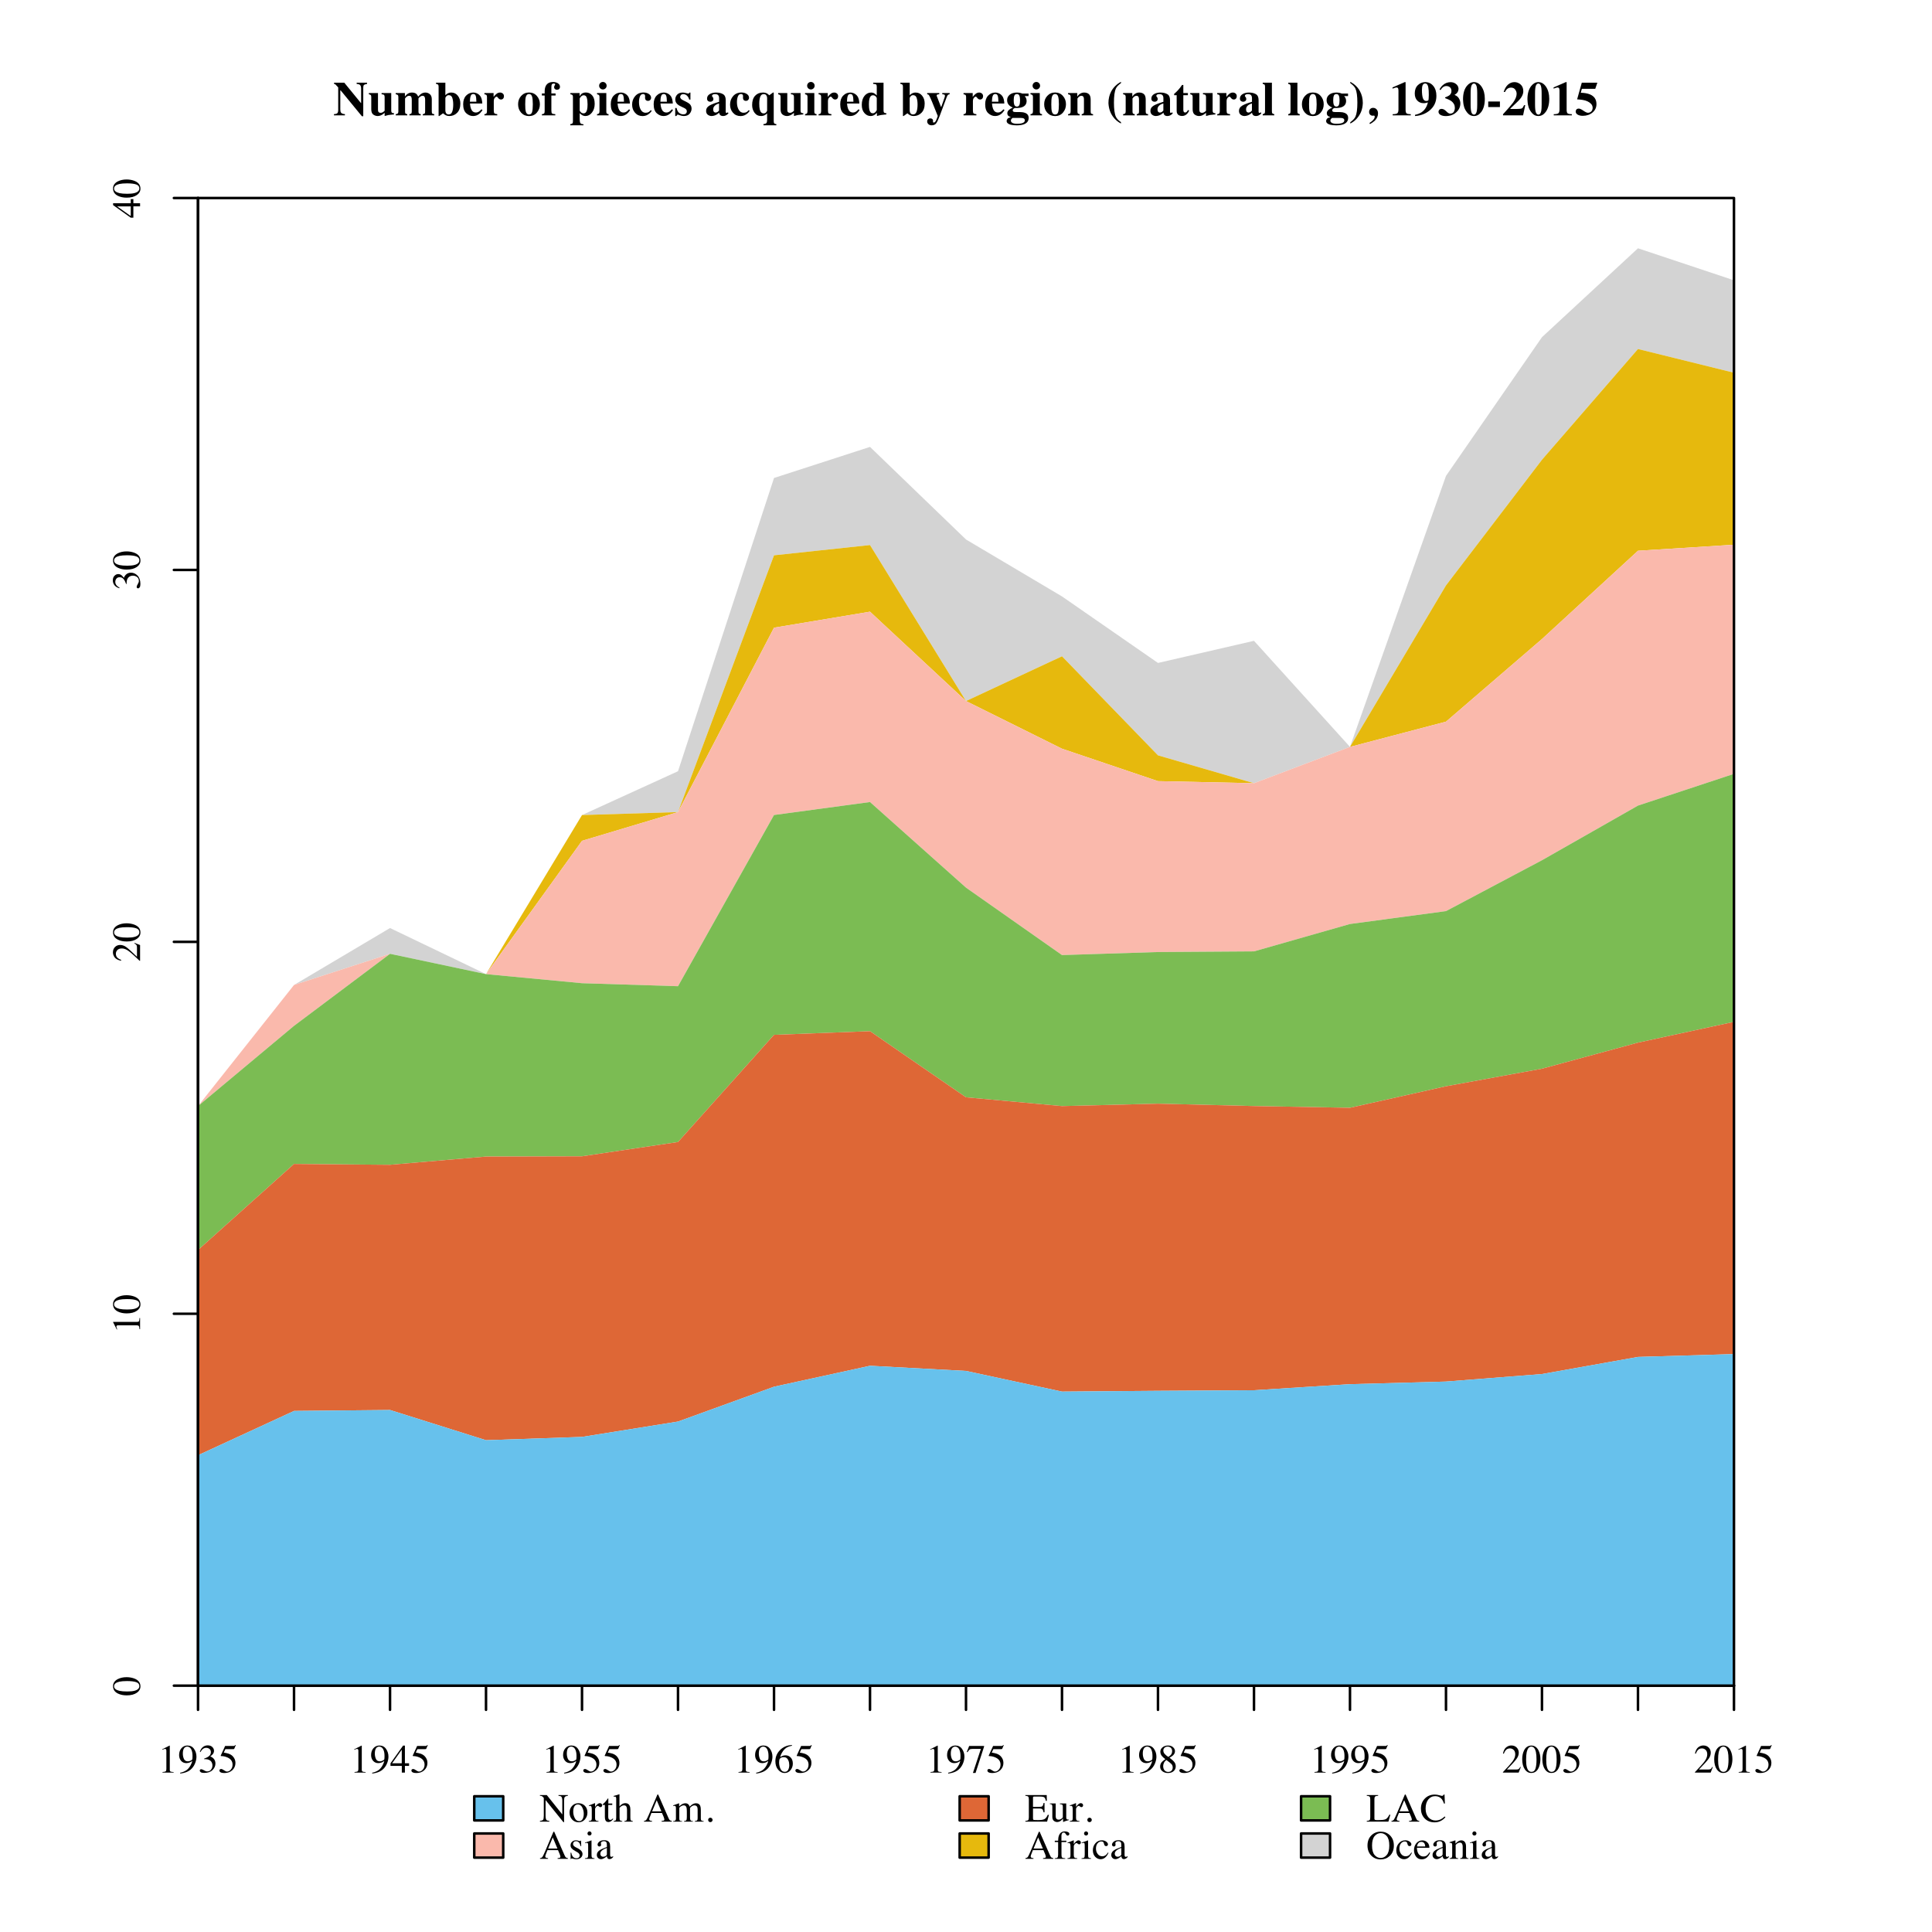 <?xml version="1.0" encoding="UTF-8"?>
<svg xmlns="http://www.w3.org/2000/svg" xmlns:xlink="http://www.w3.org/1999/xlink" width="576pt" height="576pt" viewBox="0 0 576 576" version="1.1">
<defs>
<g>
<symbol overflow="visible" id="glyph0-0">
<path style="stroke:none;" d="M 0.188 0 L 0.188 -7.938 L 8.391 -7.938 L 8.391 0 Z M 7.312 -1.078 L 7.312 -6.859 L 1.266 -6.859 L 1.266 -1.078 Z "/>
</symbol>
<symbol overflow="visible" id="glyph0-1">
<path style="stroke:none;" d="M 3.547 -8.047 C 3.566 -8.023 3.578 -8.008 3.578 -8 C 3.578 -8 3.578 -7.977 3.578 -7.938 L 3.578 -0.891 C 3.578 -0.586 3.656 -0.395 3.812 -0.312 C 3.977 -0.227 4.281 -0.18 4.719 -0.172 L 4.719 0 L 1.406 0 L 1.406 -0.172 C 1.883 -0.203 2.195 -0.27 2.344 -0.375 C 2.488 -0.477 2.562 -0.707 2.562 -1.062 L 2.562 -6.484 C 2.562 -6.672 2.535 -6.812 2.484 -6.906 C 2.441 -7.008 2.344 -7.062 2.188 -7.062 C 2.082 -7.062 1.945 -7.031 1.781 -6.969 C 1.625 -6.914 1.473 -6.859 1.328 -6.797 L 1.328 -6.953 L 3.484 -8.047 Z "/>
</symbol>
<symbol overflow="visible" id="glyph0-2">
<path style="stroke:none;" d="M 3 -3.359 C 3.258 -3.359 3.531 -3.43 3.812 -3.578 C 4.102 -3.723 4.266 -3.848 4.297 -3.953 C 4.316 -3.992 4.332 -4.141 4.344 -4.391 C 4.352 -4.641 4.359 -4.844 4.359 -5 C 4.359 -5.812 4.223 -6.473 3.953 -6.984 C 3.68 -7.492 3.281 -7.75 2.75 -7.75 C 2.363 -7.75 2.051 -7.57 1.812 -7.219 C 1.582 -6.875 1.469 -6.359 1.469 -5.672 C 1.469 -5.098 1.578 -4.566 1.797 -4.078 C 2.016 -3.598 2.414 -3.359 3 -3.359 Z M 2.828 -8.078 C 3.691 -8.078 4.359 -7.734 4.828 -7.047 C 5.297 -6.367 5.531 -5.609 5.531 -4.766 C 5.531 -4.172 5.414 -3.566 5.188 -2.953 C 4.969 -2.336 4.645 -1.789 4.219 -1.312 C 3.719 -0.75 3.086 -0.336 2.328 -0.078 C 1.898 0.078 1.363 0.195 0.719 0.281 L 0.656 0.047 C 1.062 -0.047 1.398 -0.145 1.672 -0.25 C 2.16 -0.445 2.551 -0.68 2.844 -0.953 C 3.258 -1.348 3.586 -1.785 3.828 -2.266 C 4.078 -2.754 4.234 -3.164 4.297 -3.5 L 4.094 -3.344 C 3.801 -3.125 3.461 -2.973 3.078 -2.891 C 2.867 -2.848 2.68 -2.828 2.516 -2.828 C 1.859 -2.828 1.332 -3.062 0.938 -3.531 C 0.551 -4 0.359 -4.562 0.359 -5.219 C 0.359 -6.051 0.586 -6.734 1.047 -7.266 C 1.516 -7.805 2.109 -8.078 2.828 -8.078 Z "/>
</symbol>
<symbol overflow="visible" id="glyph0-3">
<path style="stroke:none;" d="M 0.938 -1.016 C 1.145 -1.016 1.426 -0.906 1.781 -0.688 C 2.133 -0.469 2.438 -0.359 2.688 -0.359 C 3.227 -0.359 3.629 -0.539 3.891 -0.906 C 4.16 -1.27 4.297 -1.672 4.297 -2.109 C 4.297 -2.523 4.191 -2.895 3.984 -3.219 C 3.617 -3.75 3.004 -4.016 2.141 -4.016 C 2.086 -4.016 2.035 -4.016 1.984 -4.016 C 1.941 -4.016 1.891 -4.008 1.828 -4 L 1.812 -4.156 C 2.438 -4.375 2.926 -4.629 3.281 -4.922 C 3.645 -5.223 3.828 -5.613 3.828 -6.094 C 3.828 -6.52 3.688 -6.844 3.406 -7.062 C 3.125 -7.281 2.801 -7.391 2.438 -7.391 C 2.008 -7.391 1.629 -7.234 1.297 -6.922 C 1.117 -6.742 0.926 -6.477 0.719 -6.125 L 0.547 -6.172 C 0.703 -6.766 0.988 -7.238 1.406 -7.594 C 1.832 -7.945 2.328 -8.125 2.891 -8.125 C 3.484 -8.125 3.941 -7.957 4.266 -7.625 C 4.598 -7.301 4.766 -6.926 4.766 -6.5 C 4.766 -6.113 4.629 -5.766 4.359 -5.453 C 4.203 -5.273 3.969 -5.07 3.656 -4.844 C 4.031 -4.688 4.328 -4.5 4.547 -4.281 C 4.973 -3.875 5.188 -3.352 5.188 -2.719 C 5.188 -1.977 4.895 -1.32 4.312 -0.75 C 3.727 -0.188 2.898 0.094 1.828 0.094 C 1.348 0.094 1.008 0.02 0.812 -0.125 C 0.613 -0.27 0.516 -0.426 0.516 -0.594 C 0.516 -0.688 0.547 -0.781 0.609 -0.875 C 0.68 -0.969 0.789 -1.016 0.938 -1.016 Z "/>
</symbol>
<symbol overflow="visible" id="glyph0-4">
<path style="stroke:none;" d="M 0.891 -1.078 C 1.117 -1.078 1.41 -0.945 1.766 -0.688 C 2.129 -0.438 2.41 -0.312 2.609 -0.312 C 3.055 -0.312 3.445 -0.508 3.781 -0.906 C 4.125 -1.301 4.297 -1.789 4.297 -2.375 C 4.297 -3.383 3.754 -4.113 2.672 -4.562 C 2.078 -4.801 1.52 -4.922 1 -4.922 C 0.914 -4.922 0.863 -4.926 0.844 -4.938 C 0.82 -4.945 0.797 -4.969 0.766 -5 C 0.773 -5.031 0.781 -5.055 0.781 -5.078 C 0.789 -5.098 0.797 -5.117 0.797 -5.141 L 2.078 -7.938 L 4.594 -7.938 C 4.719 -7.938 4.812 -7.957 4.875 -8 C 4.945 -8.039 5.039 -8.125 5.156 -8.25 L 5.25 -8.156 L 4.781 -7.078 C 4.77 -7.047 4.727 -7.023 4.656 -7.016 C 4.582 -7.004 4.508 -7 4.438 -7 L 2.156 -7 L 1.672 -5.969 C 2.305 -5.863 2.773 -5.758 3.078 -5.656 C 3.555 -5.5 3.961 -5.258 4.297 -4.938 C 4.578 -4.656 4.789 -4.344 4.938 -4 C 5.082 -3.656 5.156 -3.289 5.156 -2.906 C 5.156 -2.039 4.848 -1.316 4.234 -0.734 C 3.617 -0.16 2.836 0.125 1.891 0.125 C 1.504 0.125 1.195 0.086 0.969 0.016 C 0.57 -0.109 0.375 -0.328 0.375 -0.641 C 0.375 -0.754 0.414 -0.852 0.5 -0.938 C 0.594 -1.031 0.723 -1.078 0.891 -1.078 Z "/>
</symbol>
<symbol overflow="visible" id="glyph0-5">
<path style="stroke:none;" d="M 3.5 -6.844 L 0.625 -2.781 L 3.5 -2.781 Z M 3.891 -8.047 L 4.438 -8.047 L 4.438 -2.781 L 5.672 -2.781 L 5.672 -2 L 4.438 -2 L 4.438 0 L 3.516 0 L 3.516 -2 L 0.141 -2 L 0.141 -2.781 Z "/>
</symbol>
<symbol overflow="visible" id="glyph0-6">
<path style="stroke:none;" d="M 5.609 -2.672 C 5.609 -1.953 5.379 -1.305 4.922 -0.734 C 4.461 -0.16 3.867 0.125 3.141 0.125 C 2.453 0.125 1.82 -0.195 1.25 -0.844 C 0.688 -1.488 0.406 -2.344 0.406 -3.406 C 0.406 -4.789 0.953 -5.977 2.047 -6.969 C 3.023 -7.789 4.125 -8.203 5.344 -8.203 L 5.375 -8.016 C 4.883 -7.922 4.461 -7.797 4.109 -7.641 C 3.754 -7.484 3.441 -7.27 3.172 -7 C 2.879 -6.719 2.609 -6.359 2.359 -5.922 C 2.109 -5.492 1.938 -5.066 1.844 -4.641 C 2.082 -4.785 2.289 -4.895 2.469 -4.969 C 2.781 -5.094 3.098 -5.156 3.422 -5.156 C 4.035 -5.156 4.551 -4.938 4.969 -4.5 C 5.395 -4.07 5.609 -3.461 5.609 -2.672 Z M 4.547 -2.219 C 4.547 -2.738 4.461 -3.195 4.297 -3.594 C 4.023 -4.27 3.562 -4.609 2.906 -4.609 C 2.301 -4.609 1.895 -4.426 1.688 -4.062 C 1.57 -3.852 1.516 -3.504 1.516 -3.016 C 1.516 -2.379 1.648 -1.754 1.922 -1.141 C 2.191 -0.535 2.625 -0.234 3.219 -0.234 C 3.676 -0.234 4.008 -0.43 4.219 -0.828 C 4.438 -1.223 4.547 -1.688 4.547 -2.219 Z "/>
</symbol>
<symbol overflow="visible" id="glyph0-7">
<path style="stroke:none;" d="M 5.391 -7.938 L 5.391 -7.75 L 2.844 0.109 L 2.062 0.109 L 4.438 -7.062 L 1.891 -7.062 C 1.504 -7.062 1.227 -7 1.062 -6.875 C 0.906 -6.75 0.695 -6.484 0.438 -6.078 L 0.234 -6.172 C 0.484 -6.797 0.641 -7.18 0.703 -7.328 C 0.766 -7.473 0.844 -7.676 0.938 -7.938 Z "/>
</symbol>
<symbol overflow="visible" id="glyph0-8">
<path style="stroke:none;" d="M 3.016 -0.203 C 3.461 -0.203 3.801 -0.328 4.031 -0.578 C 4.27 -0.828 4.391 -1.141 4.391 -1.516 C 4.391 -1.941 4.266 -2.285 4.016 -2.547 C 3.773 -2.805 3.273 -3.207 2.516 -3.75 C 2.18 -3.531 1.938 -3.254 1.781 -2.922 C 1.625 -2.586 1.547 -2.266 1.547 -1.953 C 1.547 -1.422 1.68 -0.992 1.953 -0.672 C 2.234 -0.359 2.586 -0.203 3.016 -0.203 Z M 3.094 -4.672 C 3.457 -4.93 3.711 -5.148 3.859 -5.328 C 4.098 -5.629 4.219 -5.992 4.219 -6.422 C 4.219 -6.785 4.102 -7.098 3.875 -7.359 C 3.645 -7.617 3.301 -7.75 2.844 -7.75 C 2.477 -7.75 2.176 -7.633 1.938 -7.406 C 1.707 -7.188 1.594 -6.914 1.594 -6.594 C 1.594 -6.219 1.727 -5.875 2 -5.562 C 2.281 -5.25 2.645 -4.953 3.094 -4.672 Z M 2.188 -4 C 1.676 -4.414 1.328 -4.742 1.141 -4.984 C 0.848 -5.359 0.703 -5.773 0.703 -6.234 C 0.703 -6.742 0.914 -7.176 1.344 -7.531 C 1.77 -7.895 2.328 -8.078 3.016 -8.078 C 3.641 -8.078 4.133 -7.906 4.5 -7.562 C 4.875 -7.227 5.062 -6.836 5.062 -6.391 C 5.062 -5.93 4.875 -5.52 4.5 -5.156 C 4.281 -4.945 3.926 -4.707 3.438 -4.438 C 4.102 -3.945 4.578 -3.52 4.859 -3.156 C 5.148 -2.789 5.297 -2.359 5.297 -1.859 C 5.297 -1.297 5.082 -0.82 4.656 -0.438 C 4.238 -0.062 3.672 0.125 2.953 0.125 C 2.316 0.125 1.77 -0.051 1.312 -0.406 C 0.863 -0.758 0.641 -1.223 0.641 -1.797 C 0.641 -2.297 0.797 -2.734 1.109 -3.109 C 1.316 -3.359 1.676 -3.656 2.188 -4 Z "/>
</symbol>
<symbol overflow="visible" id="glyph0-9">
<path style="stroke:none;" d="M 0.359 -0.141 C 1.785 -1.617 2.754 -2.707 3.266 -3.406 C 3.773 -4.102 4.031 -4.781 4.031 -5.438 C 4.031 -6.02 3.875 -6.461 3.562 -6.766 C 3.25 -7.066 2.879 -7.219 2.453 -7.219 C 1.91 -7.219 1.477 -7.02 1.156 -6.625 C 0.969 -6.414 0.789 -6.086 0.625 -5.641 L 0.375 -5.688 C 0.562 -6.582 0.891 -7.207 1.359 -7.562 C 1.828 -7.914 2.328 -8.094 2.859 -8.094 C 3.523 -8.094 4.062 -7.883 4.469 -7.469 C 4.875 -7.051 5.078 -6.539 5.078 -5.938 C 5.078 -5.289 4.852 -4.672 4.406 -4.078 C 3.969 -3.484 3.016 -2.43 1.547 -0.922 L 4.234 -0.922 C 4.609 -0.922 4.867 -0.961 5.016 -1.047 C 5.172 -1.141 5.344 -1.359 5.531 -1.703 L 5.688 -1.641 L 5.047 0 L 0.359 0 Z "/>
</symbol>
<symbol overflow="visible" id="glyph0-10">
<path style="stroke:none;" d="M 2.875 -0.219 C 3.445 -0.219 3.836 -0.531 4.047 -1.156 C 4.266 -1.789 4.375 -2.703 4.375 -3.891 C 4.375 -4.836 4.312 -5.598 4.188 -6.172 C 3.945 -7.223 3.492 -7.75 2.828 -7.75 C 2.16 -7.75 1.703 -7.207 1.453 -6.125 C 1.328 -5.539 1.266 -4.773 1.266 -3.828 C 1.266 -2.941 1.332 -2.234 1.469 -1.703 C 1.719 -0.711 2.188 -0.219 2.875 -0.219 Z M 2.859 -8.062 C 3.754 -8.062 4.453 -7.594 4.953 -6.656 C 5.336 -5.895 5.531 -5.02 5.531 -4.031 C 5.531 -3.25 5.41 -2.516 5.172 -1.828 C 4.711 -0.535 3.922 0.109 2.797 0.109 C 2.023 0.109 1.395 -0.238 0.906 -0.938 C 0.375 -1.688 0.109 -2.703 0.109 -3.984 C 0.109 -4.984 0.285 -5.848 0.641 -6.578 C 1.117 -7.566 1.859 -8.062 2.859 -8.062 Z "/>
</symbol>
<symbol overflow="visible" id="glyph0-11">
<path style="stroke:none;" d="M 0.141 -0.219 C 0.629 -0.27 0.941 -0.379 1.078 -0.547 C 1.223 -0.723 1.297 -1.129 1.297 -1.766 L 1.297 -7.062 L 1.141 -7.25 C 0.961 -7.457 0.812 -7.582 0.688 -7.625 C 0.562 -7.676 0.379 -7.707 0.141 -7.719 L 0.141 -7.938 L 2.188 -7.938 L 6.812 -2.156 L 6.812 -6.172 C 6.812 -6.836 6.711 -7.27 6.516 -7.469 C 6.391 -7.594 6.109 -7.676 5.672 -7.719 L 5.672 -7.938 L 8.484 -7.938 L 8.484 -7.719 C 8.023 -7.664 7.719 -7.551 7.562 -7.375 C 7.414 -7.207 7.344 -6.805 7.344 -6.172 L 7.344 0.141 L 7.141 0.141 L 1.828 -6.438 L 1.828 -1.766 C 1.828 -1.109 1.922 -0.68 2.109 -0.484 C 2.234 -0.348 2.516 -0.258 2.953 -0.219 L 2.953 0 L 0.141 0 Z M 4.344 -7.938 Z "/>
</symbol>
<symbol overflow="visible" id="glyph0-12">
<path style="stroke:none;" d="M 0.312 -2.719 C 0.312 -3.5 0.555 -4.156 1.047 -4.688 C 1.535 -5.227 2.172 -5.5 2.953 -5.5 C 3.723 -5.5 4.363 -5.242 4.875 -4.734 C 5.383 -4.223 5.641 -3.547 5.641 -2.703 C 5.641 -1.93 5.391 -1.254 4.891 -0.672 C 4.398 -0.098 3.766 0.188 2.984 0.188 C 2.234 0.188 1.598 -0.086 1.078 -0.641 C 0.566 -1.191 0.312 -1.883 0.312 -2.719 Z M 2.797 -5.141 C 2.484 -5.141 2.211 -5.039 1.984 -4.844 C 1.598 -4.488 1.406 -3.875 1.406 -3 C 1.406 -2.301 1.562 -1.648 1.875 -1.047 C 2.188 -0.453 2.625 -0.156 3.188 -0.156 C 3.625 -0.156 3.957 -0.352 4.188 -0.75 C 4.426 -1.156 4.547 -1.688 4.547 -2.344 C 4.547 -3.02 4.395 -3.656 4.094 -4.25 C 3.789 -4.844 3.359 -5.141 2.797 -5.141 Z M 3 -5.5 Z "/>
</symbol>
<symbol overflow="visible" id="glyph0-13">
<path style="stroke:none;" d="M 0.047 -0.188 C 0.41 -0.219 0.648 -0.281 0.766 -0.375 C 0.879 -0.477 0.938 -0.688 0.938 -1 L 0.938 -3.641 C 0.938 -4.023 0.898 -4.301 0.828 -4.469 C 0.766 -4.633 0.633 -4.719 0.438 -4.719 C 0.395 -4.719 0.344 -4.711 0.281 -4.703 C 0.219 -4.691 0.148 -4.68 0.078 -4.672 L 0.078 -4.859 C 0.305 -4.93 0.535 -5.008 0.766 -5.094 C 1.004 -5.176 1.164 -5.238 1.25 -5.281 C 1.445 -5.352 1.648 -5.438 1.859 -5.531 C 1.891 -5.531 1.906 -5.52 1.906 -5.5 C 1.914 -5.477 1.922 -5.438 1.922 -5.375 L 1.922 -4.406 C 2.172 -4.758 2.41 -5.031 2.641 -5.219 C 2.867 -5.414 3.109 -5.516 3.359 -5.516 C 3.555 -5.516 3.719 -5.453 3.844 -5.328 C 3.969 -5.211 4.031 -5.066 4.031 -4.891 C 4.031 -4.734 3.984 -4.598 3.891 -4.484 C 3.797 -4.379 3.676 -4.328 3.531 -4.328 C 3.383 -4.328 3.234 -4.395 3.078 -4.531 C 2.93 -4.664 2.816 -4.734 2.734 -4.734 C 2.598 -4.734 2.426 -4.625 2.219 -4.406 C 2.02 -4.188 1.922 -3.957 1.922 -3.719 L 1.922 -1.078 C 1.922 -0.742 2 -0.508 2.156 -0.375 C 2.312 -0.25 2.57 -0.188 2.938 -0.188 L 2.938 0 L 0.047 0 Z "/>
</symbol>
<symbol overflow="visible" id="glyph0-14">
<path style="stroke:none;" d="M 3.047 -5.406 L 3.047 -4.984 L 1.859 -4.984 L 1.844 -1.609 C 1.844 -1.305 1.867 -1.082 1.922 -0.938 C 2.016 -0.664 2.195 -0.531 2.469 -0.531 C 2.613 -0.531 2.738 -0.562 2.844 -0.625 C 2.945 -0.695 3.062 -0.801 3.188 -0.938 L 3.344 -0.812 L 3.219 -0.641 C 3.008 -0.367 2.789 -0.176 2.562 -0.062 C 2.344 0.051 2.129 0.109 1.922 0.109 C 1.453 0.109 1.141 -0.094 0.984 -0.5 C 0.891 -0.727 0.844 -1.039 0.844 -1.438 L 0.844 -4.984 L 0.203 -4.984 C 0.18 -4.992 0.164 -5.004 0.156 -5.016 C 0.145 -5.023 0.141 -5.039 0.141 -5.062 C 0.141 -5.102 0.148 -5.133 0.172 -5.156 C 0.191 -5.176 0.25 -5.223 0.344 -5.297 C 0.613 -5.523 0.805 -5.707 0.922 -5.844 C 1.047 -5.977 1.328 -6.344 1.766 -6.938 C 1.816 -6.938 1.848 -6.93 1.859 -6.922 C 1.867 -6.922 1.875 -6.895 1.875 -6.844 L 1.875 -5.406 Z "/>
</symbol>
<symbol overflow="visible" id="glyph0-15">
<path style="stroke:none;" d="M 0.109 -0.172 C 0.43 -0.211 0.641 -0.289 0.734 -0.406 C 0.836 -0.52 0.891 -0.789 0.891 -1.219 L 0.891 -6.844 C 0.891 -7.062 0.859 -7.223 0.797 -7.328 C 0.742 -7.43 0.609 -7.484 0.391 -7.484 C 0.348 -7.484 0.305 -7.477 0.266 -7.469 C 0.223 -7.469 0.176 -7.461 0.125 -7.453 L 0.125 -7.672 C 0.289 -7.711 0.5 -7.77 0.75 -7.844 C 1.008 -7.914 1.188 -7.969 1.281 -8 L 1.844 -8.188 L 1.859 -8.141 L 1.859 -4.547 C 2.109 -4.828 2.328 -5.031 2.516 -5.156 C 2.859 -5.395 3.227 -5.516 3.625 -5.516 C 4.258 -5.516 4.691 -5.25 4.922 -4.719 C 5.047 -4.438 5.109 -4.066 5.109 -3.609 L 5.109 -1.219 C 5.109 -0.801 5.156 -0.531 5.25 -0.406 C 5.344 -0.281 5.539 -0.203 5.844 -0.172 L 5.844 0 L 3.312 0 L 3.312 -0.172 C 3.645 -0.211 3.859 -0.289 3.953 -0.406 C 4.055 -0.52 4.109 -0.789 4.109 -1.219 L 4.109 -3.594 C 4.109 -3.969 4.047 -4.27 3.922 -4.5 C 3.797 -4.738 3.555 -4.859 3.203 -4.859 C 2.898 -4.859 2.602 -4.75 2.312 -4.531 C 2.031 -4.312 1.891 -4.172 1.891 -4.109 L 1.891 -1.219 C 1.891 -0.781 1.938 -0.504 2.031 -0.391 C 2.133 -0.285 2.352 -0.211 2.688 -0.172 L 2.688 0 L 0.109 0 Z "/>
</symbol>
<symbol overflow="visible" id="glyph0-16">
<path style="stroke:none;" d=""/>
</symbol>
<symbol overflow="visible" id="glyph0-17">
<path style="stroke:none;" d="M 5.359 -3.078 L 3.969 -6.391 L 2.594 -3.078 Z M 0.172 0 L 0.172 -0.219 C 0.484 -0.25 0.719 -0.363 0.875 -0.562 C 1.031 -0.77 1.297 -1.312 1.672 -2.188 L 4.172 -8.078 L 4.406 -8.078 L 7.391 -1.281 C 7.586 -0.82 7.742 -0.539 7.859 -0.438 C 7.984 -0.332 8.188 -0.258 8.469 -0.219 L 8.469 0 L 5.422 0 L 5.422 -0.219 C 5.766 -0.25 5.988 -0.285 6.094 -0.328 C 6.195 -0.379 6.25 -0.488 6.25 -0.656 C 6.25 -0.719 6.227 -0.82 6.188 -0.969 C 6.145 -1.125 6.094 -1.281 6.031 -1.438 L 5.531 -2.594 L 2.391 -2.594 C 2.078 -1.812 1.891 -1.332 1.828 -1.156 C 1.766 -0.977 1.734 -0.844 1.734 -0.75 C 1.734 -0.539 1.816 -0.398 1.984 -0.328 C 2.086 -0.273 2.281 -0.238 2.562 -0.219 L 2.562 0 Z M 4.281 -8.078 Z "/>
</symbol>
<symbol overflow="visible" id="glyph0-18">
<path style="stroke:none;" d="M 0.188 -0.156 C 0.5 -0.176 0.703 -0.227 0.797 -0.312 C 0.953 -0.414 1.031 -0.641 1.031 -0.984 L 1.031 -4.016 C 1.031 -4.305 0.992 -4.492 0.922 -4.578 C 0.848 -4.672 0.723 -4.719 0.547 -4.719 C 0.461 -4.719 0.398 -4.711 0.359 -4.703 C 0.316 -4.691 0.27 -4.68 0.219 -4.672 L 0.219 -4.875 L 0.641 -5.016 C 0.797 -5.066 1.047 -5.156 1.391 -5.281 C 1.734 -5.414 1.914 -5.484 1.938 -5.484 C 1.957 -5.484 1.969 -5.473 1.969 -5.453 C 1.977 -5.43 1.984 -5.395 1.984 -5.344 L 1.984 -4.547 C 2.367 -4.898 2.703 -5.145 2.984 -5.281 C 3.266 -5.414 3.551 -5.484 3.844 -5.484 C 4.25 -5.484 4.57 -5.348 4.812 -5.078 C 4.938 -4.93 5.039 -4.727 5.125 -4.469 C 5.414 -4.758 5.664 -4.977 5.875 -5.125 C 6.25 -5.363 6.629 -5.484 7.016 -5.484 C 7.641 -5.484 8.062 -5.227 8.281 -4.719 C 8.395 -4.426 8.453 -3.969 8.453 -3.344 L 8.453 -0.922 C 8.453 -0.641 8.516 -0.445 8.641 -0.344 C 8.766 -0.25 8.988 -0.188 9.312 -0.156 L 9.312 0 L 6.656 0 L 6.656 -0.172 C 7 -0.203 7.223 -0.27 7.328 -0.375 C 7.441 -0.477 7.5 -0.691 7.5 -1.016 L 7.5 -3.547 C 7.5 -3.922 7.457 -4.195 7.375 -4.375 C 7.227 -4.695 6.941 -4.859 6.516 -4.859 C 6.266 -4.859 6.016 -4.773 5.766 -4.609 C 5.617 -4.504 5.441 -4.348 5.234 -4.141 L 5.234 -1.141 C 5.234 -0.816 5.285 -0.57 5.391 -0.406 C 5.504 -0.25 5.742 -0.164 6.109 -0.156 L 6.109 0 L 3.422 0 L 3.422 -0.156 C 3.785 -0.195 4.02 -0.285 4.125 -0.422 C 4.227 -0.555 4.281 -0.883 4.281 -1.406 L 4.281 -3.047 C 4.281 -3.641 4.238 -4.051 4.156 -4.281 C 4.031 -4.664 3.758 -4.859 3.344 -4.859 C 3.102 -4.859 2.867 -4.789 2.641 -4.656 C 2.41 -4.531 2.207 -4.363 2.031 -4.156 L 2.031 -0.938 C 2.031 -0.645 2.082 -0.441 2.188 -0.328 C 2.289 -0.211 2.516 -0.156 2.859 -0.156 L 2.859 0 L 0.188 0 Z "/>
</symbol>
<symbol overflow="visible" id="glyph0-19">
<path style="stroke:none;" d="M 1.953 0.141 C 1.766 0.141 1.609 0.078 1.484 -0.047 C 1.359 -0.18 1.297 -0.344 1.297 -0.531 C 1.297 -0.707 1.359 -0.859 1.484 -0.984 C 1.617 -1.117 1.773 -1.188 1.953 -1.188 C 2.141 -1.188 2.297 -1.117 2.422 -0.984 C 2.555 -0.859 2.625 -0.707 2.625 -0.531 C 2.625 -0.344 2.555 -0.18 2.422 -0.047 C 2.297 0.078 2.141 0.141 1.953 0.141 Z "/>
</symbol>
<symbol overflow="visible" id="glyph0-20">
<path style="stroke:none;" d="M 0.141 -0.219 C 0.578 -0.258 0.859 -0.336 0.984 -0.453 C 1.117 -0.566 1.188 -0.848 1.188 -1.297 L 1.188 -6.641 C 1.188 -7.066 1.117 -7.344 0.984 -7.469 C 0.859 -7.602 0.578 -7.688 0.141 -7.719 L 0.141 -7.938 L 6.516 -7.938 L 6.547 -6.219 L 6.25 -6.219 C 6.145 -6.75 5.988 -7.094 5.781 -7.25 C 5.582 -7.406 5.133 -7.484 4.438 -7.484 L 2.797 -7.484 C 2.617 -7.484 2.508 -7.453 2.469 -7.391 C 2.438 -7.336 2.422 -7.234 2.422 -7.078 L 2.422 -4.406 L 4.266 -4.406 C 4.773 -4.406 5.098 -4.477 5.234 -4.625 C 5.379 -4.781 5.492 -5.094 5.578 -5.562 L 5.859 -5.562 L 5.859 -2.781 L 5.578 -2.781 C 5.484 -3.238 5.363 -3.539 5.219 -3.688 C 5.082 -3.844 4.766 -3.922 4.266 -3.922 L 2.422 -3.922 L 2.422 -0.953 C 2.422 -0.711 2.492 -0.57 2.641 -0.531 C 2.785 -0.488 3.234 -0.469 3.984 -0.469 C 4.797 -0.469 5.395 -0.555 5.781 -0.734 C 6.176 -0.91 6.523 -1.344 6.828 -2.031 L 7.172 -2.031 L 6.625 0 L 0.141 0 Z M 3.672 -7.938 Z "/>
</symbol>
<symbol overflow="visible" id="glyph0-21">
<path style="stroke:none;" d="M 1.859 -5.422 L 1.859 -1.672 C 1.859 -1.41 1.895 -1.195 1.969 -1.031 C 2.113 -0.738 2.379 -0.594 2.766 -0.594 C 3.035 -0.594 3.297 -0.68 3.547 -0.859 C 3.691 -0.953 3.836 -1.086 3.984 -1.266 L 3.984 -4.469 C 3.984 -4.77 3.926 -4.969 3.812 -5.062 C 3.695 -5.156 3.461 -5.211 3.109 -5.234 L 3.109 -5.422 L 5 -5.422 L 5 -1.297 C 5 -1.035 5.047 -0.852 5.141 -0.75 C 5.234 -0.656 5.438 -0.613 5.75 -0.625 L 5.75 -0.453 C 5.531 -0.398 5.367 -0.359 5.266 -0.328 C 5.172 -0.297 5.004 -0.242 4.766 -0.172 C 4.66 -0.129 4.438 -0.039 4.094 0.094 C 4.07 0.094 4.062 0.082 4.062 0.062 C 4.062 0.039 4.062 0.02 4.062 0 L 4.062 -0.938 C 3.789 -0.625 3.547 -0.391 3.328 -0.234 C 2.992 -0.004 2.645 0.109 2.281 0.109 C 1.938 0.109 1.613 -0.008 1.312 -0.25 C 1.008 -0.488 0.859 -0.891 0.859 -1.453 L 0.859 -4.5 C 0.859 -4.812 0.789 -5.02 0.656 -5.125 C 0.57 -5.188 0.391 -5.234 0.109 -5.266 L 0.109 -5.422 Z M 3 -5.5 Z "/>
</symbol>
<symbol overflow="visible" id="glyph0-22">
<path style="stroke:none;" d="M 0.141 -0.219 C 0.578 -0.258 0.859 -0.336 0.984 -0.453 C 1.117 -0.566 1.188 -0.848 1.188 -1.297 L 1.188 -6.641 C 1.188 -7.066 1.117 -7.344 0.984 -7.469 C 0.859 -7.602 0.578 -7.688 0.141 -7.719 L 0.141 -7.938 L 3.531 -7.938 L 3.531 -7.719 C 3.082 -7.695 2.785 -7.625 2.641 -7.5 C 2.492 -7.375 2.422 -7.113 2.422 -6.719 L 2.422 -0.953 C 2.422 -0.816 2.441 -0.711 2.484 -0.641 C 2.523 -0.566 2.625 -0.52 2.781 -0.5 C 2.863 -0.488 2.957 -0.477 3.062 -0.469 C 3.164 -0.469 3.352 -0.469 3.625 -0.469 C 4.688 -0.469 5.406 -0.555 5.781 -0.734 C 6.156 -0.91 6.52 -1.359 6.875 -2.078 L 7.172 -2.078 L 6.594 0 L 0.141 0 Z "/>
</symbol>
<symbol overflow="visible" id="glyph0-23">
<path style="stroke:none;" d="M 4.438 -8.078 C 4.875 -8.078 5.32 -8.008 5.781 -7.875 C 6.238 -7.75 6.492 -7.688 6.547 -7.688 C 6.66 -7.688 6.766 -7.719 6.859 -7.781 C 6.961 -7.844 7.035 -7.941 7.078 -8.078 L 7.328 -8.078 L 7.438 -5.391 L 7.172 -5.391 C 7.004 -5.922 6.797 -6.352 6.547 -6.688 C 6.047 -7.301 5.379 -7.609 4.547 -7.609 C 3.711 -7.609 3.023 -7.273 2.484 -6.609 C 1.953 -5.941 1.688 -5.031 1.688 -3.875 C 1.688 -2.801 1.969 -1.941 2.531 -1.297 C 3.094 -0.66 3.805 -0.344 4.672 -0.344 C 5.285 -0.344 5.852 -0.492 6.375 -0.797 C 6.676 -0.961 7.008 -1.211 7.375 -1.547 L 7.594 -1.328 C 7.332 -0.992 7.004 -0.703 6.609 -0.453 C 5.93 -0.016 5.203 0.203 4.422 0.203 C 3.129 0.203 2.102 -0.207 1.344 -1.031 C 0.645 -1.801 0.297 -2.754 0.297 -3.891 C 0.297 -5.055 0.664 -6.035 1.406 -6.828 C 2.188 -7.66 3.195 -8.078 4.438 -8.078 Z M 4.406 -8.078 Z "/>
</symbol>
<symbol overflow="visible" id="glyph0-24">
<path style="stroke:none;" d="M 0.625 -1.844 L 0.812 -1.844 C 0.906 -1.395 1.023 -1.055 1.172 -0.828 C 1.453 -0.391 1.852 -0.172 2.375 -0.172 C 2.664 -0.172 2.895 -0.25 3.062 -0.406 C 3.238 -0.57 3.328 -0.781 3.328 -1.031 C 3.328 -1.195 3.273 -1.352 3.172 -1.5 C 3.078 -1.656 2.91 -1.805 2.672 -1.953 L 2.016 -2.328 C 1.535 -2.586 1.18 -2.848 0.953 -3.109 C 0.723 -3.367 0.609 -3.676 0.609 -4.031 C 0.609 -4.469 0.766 -4.828 1.078 -5.109 C 1.391 -5.391 1.781 -5.531 2.25 -5.531 C 2.457 -5.531 2.688 -5.488 2.938 -5.406 C 3.188 -5.332 3.328 -5.297 3.359 -5.297 C 3.43 -5.297 3.484 -5.305 3.516 -5.328 C 3.547 -5.348 3.57 -5.379 3.594 -5.422 L 3.734 -5.422 L 3.781 -3.797 L 3.594 -3.797 C 3.508 -4.172 3.406 -4.461 3.281 -4.672 C 3.031 -5.066 2.68 -5.266 2.234 -5.266 C 1.953 -5.266 1.734 -5.18 1.578 -5.016 C 1.422 -4.848 1.344 -4.648 1.344 -4.422 C 1.344 -4.055 1.613 -3.734 2.156 -3.453 L 2.938 -3.047 C 3.758 -2.586 4.172 -2.055 4.172 -1.453 C 4.172 -0.992 4 -0.617 3.656 -0.328 C 3.312 -0.035 2.859 0.109 2.297 0.109 C 2.066 0.109 1.801 0.07 1.5 0 C 1.207 -0.082 1.035 -0.125 0.984 -0.125 C 0.93 -0.125 0.883 -0.109 0.844 -0.078 C 0.812 -0.047 0.789 -0.004 0.781 0.047 L 0.625 0.047 Z M 2.344 -5.531 Z "/>
</symbol>
<symbol overflow="visible" id="glyph0-25">
<path style="stroke:none;" d="M 0.984 -7.562 C 0.984 -7.727 1.039 -7.875 1.156 -8 C 1.281 -8.125 1.426 -8.188 1.594 -8.188 C 1.758 -8.188 1.898 -8.125 2.016 -8 C 2.141 -7.883 2.203 -7.738 2.203 -7.562 C 2.203 -7.395 2.141 -7.25 2.016 -7.125 C 1.898 -7.008 1.758 -6.953 1.594 -6.953 C 1.426 -6.953 1.281 -7.008 1.156 -7.125 C 1.039 -7.25 0.984 -7.395 0.984 -7.562 Z M 0.234 -0.172 C 0.648 -0.203 0.91 -0.27 1.016 -0.375 C 1.129 -0.477 1.188 -0.758 1.188 -1.219 L 1.188 -4.016 C 1.188 -4.266 1.172 -4.441 1.141 -4.547 C 1.078 -4.703 0.953 -4.781 0.766 -4.781 C 0.723 -4.781 0.68 -4.773 0.641 -4.766 C 0.598 -4.766 0.477 -4.734 0.281 -4.672 L 0.281 -4.859 L 0.547 -4.938 C 1.223 -5.164 1.695 -5.332 1.969 -5.438 C 2.082 -5.488 2.156 -5.516 2.188 -5.516 C 2.188 -5.484 2.188 -5.453 2.188 -5.422 L 2.188 -1.219 C 2.188 -0.77 2.238 -0.488 2.344 -0.375 C 2.457 -0.27 2.703 -0.203 3.078 -0.172 L 3.078 0 L 0.234 0 Z "/>
</symbol>
<symbol overflow="visible" id="glyph0-26">
<path style="stroke:none;" d="M 3.438 -3.25 C 2.988 -3.102 2.617 -2.938 2.328 -2.75 C 1.766 -2.406 1.484 -2.016 1.484 -1.578 C 1.484 -1.211 1.598 -0.945 1.828 -0.781 C 1.984 -0.676 2.156 -0.625 2.344 -0.625 C 2.602 -0.625 2.848 -0.695 3.078 -0.844 C 3.316 -0.988 3.438 -1.172 3.438 -1.391 Z M 0.438 -1.172 C 0.438 -1.734 0.723 -2.203 1.297 -2.578 C 1.648 -2.816 2.363 -3.141 3.438 -3.547 L 3.438 -4.031 C 3.438 -4.438 3.398 -4.719 3.328 -4.875 C 3.191 -5.133 2.914 -5.266 2.5 -5.266 C 2.301 -5.266 2.109 -5.211 1.922 -5.109 C 1.742 -5.004 1.656 -4.859 1.656 -4.672 C 1.656 -4.629 1.664 -4.551 1.688 -4.438 C 1.707 -4.32 1.719 -4.25 1.719 -4.219 C 1.719 -4 1.645 -3.848 1.5 -3.766 C 1.414 -3.711 1.316 -3.688 1.203 -3.688 C 1.023 -3.688 0.891 -3.742 0.797 -3.859 C 0.703 -3.973 0.656 -4.102 0.656 -4.25 C 0.656 -4.52 0.82 -4.805 1.156 -5.109 C 1.5 -5.41 2 -5.562 2.656 -5.562 C 3.414 -5.562 3.93 -5.312 4.203 -4.812 C 4.336 -4.539 4.406 -4.148 4.406 -3.641 L 4.406 -1.297 C 4.406 -1.066 4.422 -0.91 4.453 -0.828 C 4.504 -0.672 4.613 -0.594 4.781 -0.594 C 4.863 -0.594 4.938 -0.602 5 -0.625 C 5.062 -0.656 5.16 -0.723 5.297 -0.828 L 5.297 -0.531 C 5.172 -0.375 5.039 -0.25 4.906 -0.156 C 4.688 0 4.461 0.078 4.234 0.078 C 3.961 0.078 3.766 -0.008 3.641 -0.188 C 3.523 -0.363 3.461 -0.566 3.453 -0.797 C 3.16 -0.547 2.91 -0.359 2.703 -0.234 C 2.336 -0.016 2 0.094 1.688 0.094 C 1.344 0.094 1.047 -0.023 0.797 -0.266 C 0.555 -0.504 0.438 -0.805 0.438 -1.172 Z M 2.672 -5.562 Z "/>
</symbol>
<symbol overflow="visible" id="glyph0-27">
<path style="stroke:none;" d="M 0.234 -0.172 C 0.648 -0.18 0.922 -0.254 1.047 -0.391 C 1.18 -0.523 1.25 -0.812 1.25 -1.25 L 1.25 -5.016 L 0.25 -5.016 L 0.25 -5.406 L 1.25 -5.406 C 1.25 -6.02 1.332 -6.539 1.5 -6.969 C 1.82 -7.781 2.41 -8.188 3.266 -8.188 C 3.609 -8.188 3.914 -8.117 4.188 -7.984 C 4.457 -7.848 4.594 -7.664 4.594 -7.438 C 4.594 -7.312 4.547 -7.195 4.453 -7.094 C 4.359 -6.988 4.242 -6.938 4.109 -6.938 C 3.992 -6.938 3.895 -6.969 3.812 -7.031 C 3.738 -7.102 3.645 -7.227 3.531 -7.406 L 3.422 -7.547 C 3.367 -7.629 3.305 -7.695 3.234 -7.75 C 3.16 -7.812 3.055 -7.844 2.922 -7.844 C 2.629 -7.844 2.43 -7.695 2.328 -7.406 C 2.266 -7.25 2.234 -7.047 2.234 -6.797 L 2.234 -5.406 L 3.703 -5.406 L 3.703 -5.016 L 2.25 -5.016 L 2.25 -1.25 C 2.25 -0.812 2.305 -0.531 2.422 -0.406 C 2.547 -0.281 2.859 -0.203 3.359 -0.172 L 3.359 0 L 0.234 0 Z "/>
</symbol>
<symbol overflow="visible" id="glyph0-28">
<path style="stroke:none;" d="M 2.984 -5.531 C 3.473 -5.531 3.895 -5.398 4.25 -5.141 C 4.602 -4.891 4.781 -4.613 4.781 -4.312 C 4.781 -4.188 4.734 -4.066 4.641 -3.953 C 4.547 -3.848 4.406 -3.797 4.219 -3.797 C 4.082 -3.797 3.961 -3.844 3.859 -3.938 C 3.754 -4.031 3.68 -4.164 3.641 -4.344 L 3.562 -4.625 C 3.52 -4.832 3.438 -4.977 3.312 -5.062 C 3.176 -5.145 3.004 -5.188 2.797 -5.188 C 2.348 -5.188 1.969 -4.988 1.656 -4.594 C 1.352 -4.207 1.203 -3.691 1.203 -3.047 C 1.203 -2.461 1.367 -1.938 1.703 -1.469 C 2.047 -1 2.504 -0.766 3.078 -0.766 C 3.484 -0.766 3.848 -0.895 4.172 -1.156 C 4.348 -1.312 4.551 -1.555 4.781 -1.891 L 4.938 -1.781 C 4.719 -1.312 4.484 -0.941 4.234 -0.672 C 3.766 -0.148 3.219 0.109 2.594 0.109 C 1.988 0.109 1.453 -0.129 0.984 -0.609 C 0.516 -1.086 0.281 -1.738 0.281 -2.562 C 0.281 -3.375 0.535 -4.07 1.047 -4.656 C 1.555 -5.238 2.203 -5.531 2.984 -5.531 Z M 2.719 -5.531 Z "/>
</symbol>
<symbol overflow="visible" id="glyph0-29">
<path style="stroke:none;" d="M 1.719 -3.969 C 1.719 -2.707 1.961 -1.773 2.453 -1.172 C 2.953 -0.566 3.566 -0.266 4.297 -0.266 C 4.992 -0.266 5.594 -0.555 6.094 -1.141 C 6.602 -1.734 6.859 -2.676 6.859 -3.969 C 6.859 -5.281 6.602 -6.223 6.094 -6.797 C 5.582 -7.379 4.984 -7.672 4.297 -7.672 C 3.578 -7.672 2.969 -7.367 2.469 -6.766 C 1.969 -6.16 1.719 -5.227 1.719 -3.969 Z M 0.359 -3.969 C 0.359 -5.25 0.758 -6.273 1.562 -7.047 C 2.301 -7.754 3.211 -8.109 4.297 -8.109 C 5.367 -8.109 6.273 -7.754 7.016 -7.047 C 7.816 -6.273 8.219 -5.25 8.219 -3.969 C 8.219 -2.664 7.805 -1.629 6.984 -0.859 C 6.234 -0.172 5.336 0.172 4.297 0.172 C 3.172 0.172 2.234 -0.207 1.484 -0.969 C 0.734 -1.75 0.359 -2.75 0.359 -3.969 Z M 4.297 -8.109 Z "/>
</symbol>
<symbol overflow="visible" id="glyph0-30">
<path style="stroke:none;" d="M 2.75 -5.5 C 3.301 -5.5 3.781 -5.305 4.188 -4.922 C 4.602 -4.547 4.812 -4.008 4.812 -3.312 L 1.094 -3.312 C 1.133 -2.406 1.336 -1.742 1.703 -1.328 C 2.078 -0.91 2.52 -0.703 3.031 -0.703 C 3.438 -0.703 3.781 -0.805 4.062 -1.016 C 4.344 -1.234 4.602 -1.539 4.844 -1.938 L 5.047 -1.875 C 4.891 -1.375 4.594 -0.91 4.156 -0.484 C 3.719 -0.066 3.176 0.141 2.531 0.141 C 1.801 0.141 1.234 -0.133 0.828 -0.688 C 0.43 -1.25 0.234 -1.891 0.234 -2.609 C 0.234 -3.391 0.461 -4.066 0.922 -4.641 C 1.391 -5.211 2 -5.5 2.75 -5.5 Z M 2.406 -5.062 C 1.957 -5.062 1.617 -4.867 1.391 -4.484 C 1.266 -4.266 1.176 -4 1.125 -3.688 L 3.594 -3.688 C 3.551 -4.07 3.477 -4.359 3.375 -4.547 C 3.176 -4.891 2.852 -5.062 2.406 -5.062 Z M 2.672 -5.5 Z "/>
</symbol>
<symbol overflow="visible" id="glyph0-31">
<path style="stroke:none;" d="M 0.219 -0.172 C 0.5 -0.203 0.691 -0.27 0.797 -0.375 C 0.91 -0.477 0.969 -0.707 0.969 -1.062 L 0.969 -4.031 C 0.969 -4.281 0.941 -4.457 0.891 -4.562 C 0.816 -4.707 0.664 -4.781 0.438 -4.781 C 0.406 -4.781 0.367 -4.781 0.328 -4.781 C 0.297 -4.781 0.25 -4.773 0.188 -4.766 L 0.188 -4.969 C 0.352 -5.02 0.734 -5.141 1.328 -5.328 L 1.875 -5.516 C 1.906 -5.516 1.922 -5.504 1.922 -5.484 C 1.93 -5.461 1.938 -5.438 1.938 -5.406 L 1.938 -4.547 C 2.301 -4.879 2.582 -5.109 2.781 -5.234 C 3.082 -5.422 3.398 -5.516 3.734 -5.516 C 3.992 -5.516 4.234 -5.441 4.453 -5.297 C 4.879 -4.992 5.094 -4.461 5.094 -3.703 L 5.094 -0.969 C 5.094 -0.688 5.148 -0.484 5.266 -0.359 C 5.379 -0.234 5.566 -0.172 5.828 -0.172 L 5.828 0 L 3.328 0 L 3.328 -0.172 C 3.609 -0.203 3.805 -0.273 3.922 -0.391 C 4.035 -0.516 4.094 -0.773 4.094 -1.172 L 4.094 -3.688 C 4.094 -4.02 4.031 -4.297 3.906 -4.516 C 3.781 -4.734 3.551 -4.844 3.219 -4.844 C 2.988 -4.844 2.754 -4.766 2.516 -4.609 C 2.379 -4.523 2.207 -4.379 2 -4.172 L 2 -0.891 C 2 -0.609 2.062 -0.414 2.188 -0.312 C 2.312 -0.219 2.508 -0.172 2.781 -0.172 L 2.781 0 L 0.219 0 Z M 3 -5.516 Z "/>
</symbol>
<symbol overflow="visible" id="glyph1-0">
<path style="stroke:none;" d="M 0 -0.188 L -7.938 -0.188 L -7.938 -8.391 L 0 -8.391 Z M -1.078 -7.312 L -6.859 -7.312 L -6.859 -1.266 L -1.078 -1.266 Z "/>
</symbol>
<symbol overflow="visible" id="glyph1-1">
<path style="stroke:none;" d="M -0.219 -2.875 C -0.219 -3.445 -0.531 -3.836 -1.156 -4.047 C -1.789 -4.266 -2.703 -4.375 -3.891 -4.375 C -4.836 -4.375 -5.598 -4.312 -6.172 -4.188 C -7.223 -3.945 -7.75 -3.492 -7.75 -2.828 C -7.75 -2.16 -7.207 -1.703 -6.125 -1.453 C -5.539 -1.328 -4.773 -1.266 -3.828 -1.266 C -2.941 -1.266 -2.234 -1.332 -1.703 -1.469 C -0.711 -1.719 -0.219 -2.188 -0.219 -2.875 Z M -8.062 -2.859 C -8.062 -3.754 -7.594 -4.453 -6.656 -4.953 C -5.895 -5.336 -5.02 -5.531 -4.031 -5.531 C -3.25 -5.531 -2.516 -5.41 -1.828 -5.172 C -0.535 -4.711 0.109 -3.922 0.109 -2.797 C 0.109 -2.023 -0.238 -1.395 -0.938 -0.906 C -1.688 -0.375 -2.703 -0.109 -3.984 -0.109 C -4.984 -0.109 -5.848 -0.285 -6.578 -0.641 C -7.566 -1.117 -8.062 -1.859 -8.062 -2.859 Z "/>
</symbol>
<symbol overflow="visible" id="glyph1-2">
<path style="stroke:none;" d="M -8.047 -3.547 C -8.023 -3.566 -8.008 -3.578 -8 -3.578 C -8 -3.578 -7.977 -3.578 -7.938 -3.578 L -0.891 -3.578 C -0.586 -3.578 -0.395 -3.656 -0.312 -3.812 C -0.227 -3.977 -0.18 -4.281 -0.172 -4.719 L 0 -4.719 L 0 -1.406 L -0.172 -1.406 C -0.203 -1.883 -0.27 -2.195 -0.375 -2.344 C -0.477 -2.488 -0.707 -2.562 -1.062 -2.562 L -6.484 -2.562 C -6.672 -2.562 -6.812 -2.535 -6.906 -2.484 C -7.008 -2.441 -7.062 -2.344 -7.062 -2.188 C -7.062 -2.082 -7.031 -1.945 -6.969 -1.781 C -6.914 -1.625 -6.859 -1.473 -6.797 -1.328 L -6.953 -1.328 L -8.047 -3.484 Z "/>
</symbol>
<symbol overflow="visible" id="glyph1-3">
<path style="stroke:none;" d="M -0.141 -0.359 C -1.617 -1.785 -2.707 -2.754 -3.406 -3.266 C -4.102 -3.773 -4.781 -4.031 -5.438 -4.031 C -6.02 -4.031 -6.461 -3.875 -6.766 -3.562 C -7.066 -3.25 -7.219 -2.879 -7.219 -2.453 C -7.219 -1.91 -7.02 -1.477 -6.625 -1.156 C -6.414 -0.969 -6.086 -0.789 -5.641 -0.625 L -5.688 -0.375 C -6.582 -0.562 -7.207 -0.891 -7.562 -1.359 C -7.914 -1.828 -8.094 -2.328 -8.094 -2.859 C -8.094 -3.523 -7.883 -4.062 -7.469 -4.469 C -7.051 -4.875 -6.539 -5.078 -5.938 -5.078 C -5.289 -5.078 -4.672 -4.852 -4.078 -4.406 C -3.484 -3.969 -2.43 -3.016 -0.922 -1.547 L -0.922 -4.234 C -0.922 -4.609 -0.961 -4.867 -1.047 -5.016 C -1.141 -5.172 -1.359 -5.344 -1.703 -5.531 L -1.641 -5.688 L 0 -5.047 L 0 -0.359 Z "/>
</symbol>
<symbol overflow="visible" id="glyph1-4">
<path style="stroke:none;" d="M -1.016 -0.938 C -1.016 -1.145 -0.906 -1.426 -0.688 -1.781 C -0.469 -2.133 -0.359 -2.438 -0.359 -2.688 C -0.359 -3.227 -0.539 -3.629 -0.906 -3.891 C -1.27 -4.16 -1.672 -4.297 -2.109 -4.297 C -2.523 -4.297 -2.895 -4.191 -3.219 -3.984 C -3.75 -3.617 -4.016 -3.004 -4.016 -2.141 C -4.016 -2.086 -4.016 -2.035 -4.016 -1.984 C -4.016 -1.941 -4.008 -1.891 -4 -1.828 L -4.156 -1.812 C -4.375 -2.438 -4.629 -2.926 -4.922 -3.281 C -5.223 -3.645 -5.613 -3.828 -6.094 -3.828 C -6.52 -3.828 -6.844 -3.688 -7.062 -3.406 C -7.281 -3.125 -7.391 -2.801 -7.391 -2.438 C -7.391 -2.008 -7.234 -1.629 -6.922 -1.297 C -6.742 -1.117 -6.477 -0.926 -6.125 -0.719 L -6.172 -0.547 C -6.766 -0.703 -7.238 -0.988 -7.594 -1.406 C -7.945 -1.832 -8.125 -2.328 -8.125 -2.891 C -8.125 -3.484 -7.957 -3.941 -7.625 -4.266 C -7.301 -4.598 -6.926 -4.766 -6.5 -4.766 C -6.113 -4.766 -5.766 -4.629 -5.453 -4.359 C -5.273 -4.203 -5.07 -3.969 -4.844 -3.656 C -4.688 -4.031 -4.5 -4.328 -4.281 -4.547 C -3.875 -4.973 -3.352 -5.188 -2.719 -5.188 C -1.977 -5.188 -1.32 -4.895 -0.75 -4.312 C -0.188 -3.727 0.094 -2.898 0.094 -1.828 C 0.094 -1.348 0.02 -1.008 -0.125 -0.812 C -0.27 -0.613 -0.426 -0.516 -0.594 -0.516 C -0.688 -0.516 -0.781 -0.547 -0.875 -0.609 C -0.969 -0.68 -1.016 -0.789 -1.016 -0.938 Z "/>
</symbol>
<symbol overflow="visible" id="glyph1-5">
<path style="stroke:none;" d="M -6.844 -3.5 L -2.781 -0.625 L -2.781 -3.5 Z M -8.047 -3.891 L -8.047 -4.438 L -2.781 -4.438 L -2.781 -5.672 L -2 -5.672 L -2 -4.438 L 0 -4.438 L 0 -3.516 L -2 -3.516 L -2 -0.141 L -2.781 -0.141 Z "/>
</symbol>
<symbol overflow="visible" id="glyph2-0">
<path style="stroke:none;" d="M 0.266 0 L 0.266 -9.734 L 10.906 -9.734 L 10.906 0 Z M 9.5 -1.406 L 9.5 -8.328 L 1.656 -8.328 L 1.656 -1.406 Z "/>
</symbol>
<symbol overflow="visible" id="glyph2-1">
<path style="stroke:none;" d="M 0.234 -0.359 C 0.766 -0.379 1.109 -0.484 1.266 -0.672 C 1.422 -0.859 1.5 -1.141 1.5 -1.516 L 1.5 -8.328 C 1.062 -8.828 0.789 -9.117 0.688 -9.203 C 0.582 -9.285 0.441 -9.344 0.266 -9.375 L 0.266 -9.734 L 3.312 -9.734 L 8.266 -3.672 L 8.328 -3.672 L 8.328 -7.953 C 8.328 -8.441 8.238 -8.789 8.062 -9 C 7.883 -9.207 7.531 -9.332 7 -9.375 L 7 -9.734 L 10.094 -9.734 L 10.094 -9.375 C 9.645 -9.289 9.344 -9.188 9.188 -9.062 C 9.039 -8.938 8.969 -8.656 8.969 -8.219 L 8.969 0.266 L 8.562 0.266 L 2.234 -7.438 L 2.125 -7.438 L 2.125 -1.781 C 2.125 -1.344 2.188 -1.031 2.312 -0.844 C 2.508 -0.551 2.906 -0.391 3.5 -0.359 L 3.5 0 L 0.234 0 Z M 5.328 -9.953 Z "/>
</symbol>
<symbol overflow="visible" id="glyph2-2">
<path style="stroke:none;" d="M 2.953 -6.641 L 2.953 -1.75 C 2.953 -1.457 2.984 -1.242 3.047 -1.109 C 3.172 -0.867 3.414 -0.75 3.781 -0.75 C 4.008 -0.75 4.234 -0.82 4.453 -0.969 C 4.578 -1.039 4.738 -1.172 4.938 -1.359 L 4.938 -5.453 C 4.938 -5.754 4.875 -5.961 4.75 -6.078 C 4.633 -6.203 4.395 -6.27 4.031 -6.281 L 4.031 -6.641 L 6.906 -6.641 L 6.906 -1.453 C 6.906 -1.148 6.957 -0.941 7.062 -0.828 C 7.176 -0.711 7.398 -0.641 7.734 -0.609 L 7.734 -0.281 C 6.836 -0.195 6.273 -0.133 6.047 -0.094 C 5.816 -0.051 5.445 0.047 4.938 0.203 L 4.938 -0.75 C 4.594 -0.445 4.305 -0.238 4.078 -0.125 C 3.68 0.094 3.27 0.203 2.844 0.203 C 2.383 0.203 1.953 0.055 1.547 -0.234 C 1.148 -0.535 0.953 -1.062 0.953 -1.812 L 0.953 -5.453 C 0.953 -5.754 0.898 -5.953 0.797 -6.047 C 0.703 -6.141 0.516 -6.219 0.234 -6.281 L 0.234 -6.641 Z M 3.875 -6.812 Z "/>
</symbol>
<symbol overflow="visible" id="glyph2-3">
<path style="stroke:none;" d="M 0.234 -0.344 C 0.492 -0.375 0.676 -0.43 0.781 -0.516 C 0.938 -0.641 1.016 -0.875 1.016 -1.219 L 1.016 -5.453 C 1.016 -5.754 0.957 -5.957 0.844 -6.062 C 0.738 -6.164 0.535 -6.238 0.234 -6.281 L 0.234 -6.641 L 2.969 -6.641 L 2.969 -5.594 C 3.195 -5.914 3.426 -6.16 3.656 -6.328 C 4.07 -6.641 4.535 -6.797 5.047 -6.797 C 5.629 -6.797 6.078 -6.66 6.391 -6.391 C 6.566 -6.234 6.738 -5.984 6.906 -5.641 L 7 -5.641 C 7.27 -5.973 7.531 -6.223 7.781 -6.391 C 8.176 -6.66 8.602 -6.797 9.062 -6.797 C 9.57 -6.797 10.02 -6.633 10.406 -6.312 C 10.789 -5.988 10.984 -5.477 10.984 -4.781 L 10.984 -1.156 C 10.984 -0.82 11.035 -0.609 11.141 -0.516 C 11.254 -0.43 11.445 -0.375 11.719 -0.344 L 11.719 0 L 8.297 0 L 8.297 -0.344 C 8.555 -0.383 8.738 -0.445 8.844 -0.531 C 8.945 -0.625 9 -0.832 9 -1.156 L 9 -4.656 C 9 -5.031 8.941 -5.316 8.828 -5.516 C 8.723 -5.723 8.516 -5.828 8.203 -5.828 C 7.961 -5.828 7.703 -5.711 7.422 -5.484 C 7.148 -5.266 7.016 -5.109 7.016 -5.016 L 7.016 -1.156 C 7.016 -0.844 7.062 -0.641 7.156 -0.547 C 7.25 -0.461 7.426 -0.395 7.688 -0.344 L 7.688 0 L 4.312 0 L 4.312 -0.344 C 4.562 -0.375 4.738 -0.438 4.844 -0.531 C 4.957 -0.625 5.016 -0.832 5.016 -1.156 L 5.016 -4.656 C 5.016 -5.02 4.961 -5.305 4.859 -5.516 C 4.754 -5.723 4.539 -5.828 4.219 -5.828 C 3.926 -5.828 3.648 -5.707 3.391 -5.469 C 3.141 -5.227 3.016 -5.078 3.016 -5.016 L 3.016 -1.156 C 3.016 -0.844 3.055 -0.641 3.141 -0.547 C 3.234 -0.461 3.41 -0.395 3.672 -0.344 L 3.672 0 L 0.234 0 Z "/>
</symbol>
<symbol overflow="visible" id="glyph2-4">
<path style="stroke:none;" d="M 3.031 -1.406 C 3.051 -1.133 3.102 -0.914 3.188 -0.75 C 3.352 -0.426 3.633 -0.266 4.031 -0.266 C 4.52 -0.266 4.863 -0.523 5.062 -1.047 C 5.27 -1.566 5.375 -2.301 5.375 -3.25 C 5.375 -4 5.285 -4.645 5.109 -5.188 C 4.93 -5.738 4.578 -6.016 4.047 -6.016 C 3.742 -6.016 3.5 -5.898 3.312 -5.672 C 3.125 -5.441 3.031 -5.281 3.031 -5.188 Z M 3.031 -9.734 L 3.031 -6 C 3.258 -6.219 3.469 -6.383 3.656 -6.5 C 4.008 -6.695 4.391 -6.797 4.797 -6.797 C 5.609 -6.797 6.258 -6.477 6.75 -5.844 C 7.25 -5.219 7.5 -4.441 7.5 -3.516 C 7.5 -2.328 7.18 -1.41 6.547 -0.766 C 5.922 -0.117 5.141 0.203 4.203 0.203 C 3.816 0.203 3.473 0.129 3.172 -0.016 C 2.879 -0.172 2.602 -0.367 2.344 -0.609 L 1.219 0.203 L 1.016 0.203 L 1.016 -8.547 C 1.016 -8.848 0.957 -9.051 0.844 -9.156 C 0.738 -9.27 0.539 -9.348 0.25 -9.391 L 0.25 -9.734 Z "/>
</symbol>
<symbol overflow="visible" id="glyph2-5">
<path style="stroke:none;" d="M 0.328 -3.312 C 0.328 -4.414 0.617 -5.27 1.203 -5.875 C 1.797 -6.488 2.504 -6.797 3.328 -6.797 C 3.805 -6.797 4.254 -6.672 4.672 -6.422 C 5.086 -6.18 5.41 -5.836 5.641 -5.391 C 5.805 -5.055 5.922 -4.625 5.984 -4.094 C 6.016 -3.852 6.031 -3.664 6.031 -3.531 L 2.359 -3.531 C 2.391 -2.957 2.484 -2.457 2.641 -2.031 C 2.922 -1.238 3.414 -0.844 4.125 -0.844 C 4.469 -0.844 4.785 -0.945 5.078 -1.156 C 5.266 -1.281 5.492 -1.492 5.766 -1.797 L 6.094 -1.594 C 5.656 -0.863 5.141 -0.359 4.547 -0.078 C 4.172 0.109 3.738 0.203 3.25 0.203 C 2.539 0.203 1.875 -0.07 1.25 -0.625 C 0.633 -1.188 0.328 -2.082 0.328 -3.312 Z M 4.266 -4.062 C 4.254 -4.914 4.188 -5.508 4.062 -5.844 C 3.945 -6.188 3.703 -6.359 3.328 -6.359 C 2.953 -6.359 2.695 -6.16 2.562 -5.766 C 2.426 -5.379 2.348 -4.812 2.328 -4.062 Z M 3.312 -6.812 Z "/>
</symbol>
<symbol overflow="visible" id="glyph2-6">
<path style="stroke:none;" d="M 0.266 -0.344 C 0.535 -0.375 0.723 -0.438 0.828 -0.531 C 0.941 -0.633 1.004 -0.828 1.016 -1.109 L 1.031 -1.531 L 1.031 -5.453 C 1.031 -5.754 0.977 -5.957 0.875 -6.062 C 0.77 -6.164 0.566 -6.238 0.266 -6.281 L 0.266 -6.641 L 3 -6.641 L 3 -5.5 C 3.301 -5.895 3.602 -6.207 3.906 -6.438 C 4.207 -6.676 4.551 -6.797 4.938 -6.797 C 5.238 -6.797 5.504 -6.703 5.734 -6.516 C 5.973 -6.328 6.094 -6.051 6.094 -5.688 C 6.094 -5.406 6.008 -5.172 5.844 -4.984 C 5.676 -4.805 5.461 -4.719 5.203 -4.719 C 4.891 -4.719 4.625 -4.859 4.406 -5.141 C 4.188 -5.43 4.031 -5.578 3.938 -5.578 C 3.75 -5.578 3.555 -5.457 3.359 -5.219 C 3.16 -4.977 3.062 -4.641 3.062 -4.203 L 3.062 -1.484 C 3.062 -1.004 3.129 -0.703 3.266 -0.578 C 3.41 -0.461 3.688 -0.383 4.094 -0.344 L 4.094 0 L 0.266 0 Z "/>
</symbol>
<symbol overflow="visible" id="glyph2-7">
<path style="stroke:none;" d=""/>
</symbol>
<symbol overflow="visible" id="glyph2-8">
<path style="stroke:none;" d="M 0.312 -3.297 C 0.312 -4.297 0.617 -5.129 1.234 -5.797 C 1.859 -6.473 2.633 -6.812 3.562 -6.812 C 4.52 -6.812 5.301 -6.469 5.906 -5.781 C 6.508 -5.102 6.812 -4.273 6.812 -3.297 C 6.812 -2.336 6.508 -1.508 5.906 -0.812 C 5.312 -0.125 4.531 0.219 3.562 0.219 C 2.625 0.219 1.848 -0.113 1.234 -0.781 C 0.617 -1.457 0.312 -2.297 0.312 -3.297 Z M 2.438 -3.297 C 2.438 -2.285 2.488 -1.582 2.594 -1.188 C 2.75 -0.562 3.07 -0.25 3.562 -0.25 C 4.031 -0.25 4.336 -0.488 4.484 -0.969 C 4.629 -1.445 4.703 -2.223 4.703 -3.297 C 4.703 -4.367 4.625 -5.145 4.469 -5.625 C 4.312 -6.113 4.016 -6.359 3.578 -6.359 C 3.086 -6.359 2.758 -6.047 2.594 -5.422 C 2.488 -5.004 2.438 -4.297 2.438 -3.297 Z M 3.562 -6.812 Z "/>
</symbol>
<symbol overflow="visible" id="glyph2-9">
<path style="stroke:none;" d="M 0.203 -0.344 C 0.492 -0.363 0.703 -0.426 0.828 -0.531 C 0.961 -0.645 1.031 -0.875 1.031 -1.219 L 1.031 -5.906 L 0.203 -5.906 L 0.203 -6.531 L 1.031 -6.531 L 1.031 -7.062 C 1.031 -7.738 1.133 -8.289 1.344 -8.719 C 1.738 -9.531 2.473 -9.938 3.547 -9.938 C 4.117 -9.938 4.602 -9.805 5 -9.547 C 5.395 -9.285 5.594 -8.941 5.594 -8.516 C 5.594 -8.242 5.508 -8.023 5.344 -7.859 C 5.176 -7.703 4.957 -7.625 4.688 -7.625 C 4.457 -7.625 4.258 -7.695 4.094 -7.844 C 3.926 -7.988 3.844 -8.172 3.844 -8.391 C 3.844 -8.547 3.895 -8.711 4 -8.891 C 4.113 -9.066 4.172 -9.172 4.172 -9.203 C 4.172 -9.328 4.125 -9.406 4.031 -9.438 C 3.945 -9.469 3.859 -9.484 3.766 -9.484 C 3.523 -9.484 3.344 -9.414 3.219 -9.281 C 3.094 -9.145 3.031 -8.852 3.031 -8.406 L 3.031 -6.531 L 4.281 -6.531 L 4.281 -5.906 L 3.031 -5.906 L 3.031 -1.484 C 3.031 -0.984 3.098 -0.676 3.234 -0.562 C 3.379 -0.445 3.703 -0.375 4.203 -0.344 L 4.203 0 L 0.203 0 Z "/>
</symbol>
<symbol overflow="visible" id="glyph2-10">
<path style="stroke:none;" d="M 4.219 -0.594 C 4.738 -0.594 5.086 -0.938 5.266 -1.625 C 5.367 -2.008 5.422 -2.555 5.422 -3.266 C 5.422 -4.098 5.344 -4.758 5.188 -5.25 C 5.039 -5.738 4.738 -5.984 4.281 -5.984 C 3.969 -5.984 3.688 -5.844 3.438 -5.562 C 3.195 -5.289 3.078 -5.098 3.078 -4.984 L 3.078 -1.484 C 3.078 -1.336 3.191 -1.148 3.422 -0.922 C 3.66 -0.703 3.926 -0.594 4.219 -0.594 Z M 0.266 2.625 C 0.566 2.594 0.773 2.52 0.891 2.406 C 1.004 2.301 1.062 2.094 1.062 1.781 L 1.062 -5.453 C 1.062 -5.754 1.008 -5.957 0.906 -6.062 C 0.801 -6.164 0.598 -6.238 0.297 -6.281 L 0.297 -6.641 L 3.047 -6.641 L 3.047 -5.688 C 3.242 -6.008 3.438 -6.25 3.625 -6.406 C 3.957 -6.676 4.391 -6.812 4.922 -6.812 C 5.672 -6.812 6.297 -6.523 6.797 -5.953 C 7.297 -5.391 7.547 -4.547 7.547 -3.422 C 7.547 -2.379 7.273 -1.516 6.734 -0.828 C 6.203 -0.141 5.551 0.203 4.781 0.203 C 4.383 0.203 4.016 0.086 3.672 -0.141 C 3.484 -0.266 3.285 -0.438 3.078 -0.656 L 3.078 0.562 C 3.086 1.207 3.094 1.566 3.094 1.641 C 3.125 2.023 3.219 2.285 3.375 2.422 C 3.539 2.566 3.816 2.648 4.203 2.672 L 4.203 2.969 L 0.266 2.969 Z "/>
</symbol>
<symbol overflow="visible" id="glyph2-11">
<path style="stroke:none;" d="M 0.859 -8.828 C 0.859 -9.141 0.969 -9.406 1.188 -9.625 C 1.406 -9.844 1.672 -9.953 1.984 -9.953 C 2.285 -9.953 2.547 -9.844 2.766 -9.625 C 2.984 -9.406 3.094 -9.141 3.094 -8.828 C 3.094 -8.523 2.984 -8.266 2.766 -8.047 C 2.547 -7.828 2.285 -7.719 1.984 -7.719 C 1.672 -7.719 1.406 -7.828 1.188 -8.047 C 0.969 -8.266 0.859 -8.523 0.859 -8.828 Z M 0.234 -0.344 C 0.484 -0.383 0.656 -0.445 0.75 -0.531 C 0.895 -0.656 0.969 -0.883 0.969 -1.219 L 0.969 -5.453 C 0.969 -5.742 0.914 -5.941 0.812 -6.047 C 0.719 -6.148 0.523 -6.227 0.234 -6.281 L 0.234 -6.641 L 3 -6.641 L 3 -1.156 C 3 -0.844 3.047 -0.641 3.141 -0.547 C 3.234 -0.461 3.41 -0.395 3.672 -0.344 L 3.672 0 L 0.234 0 Z "/>
</symbol>
<symbol overflow="visible" id="glyph2-12">
<path style="stroke:none;" d="M 3.719 -6.812 C 4.32 -6.812 4.844 -6.664 5.281 -6.375 C 5.727 -6.082 5.953 -5.703 5.953 -5.234 C 5.953 -4.984 5.863 -4.766 5.688 -4.578 C 5.508 -4.398 5.285 -4.312 5.016 -4.312 C 4.828 -4.312 4.664 -4.352 4.531 -4.438 C 4.281 -4.582 4.156 -4.852 4.156 -5.25 C 4.156 -5.289 4.156 -5.352 4.156 -5.438 C 4.164 -5.52 4.172 -5.609 4.172 -5.703 C 4.172 -5.953 4.109 -6.125 3.984 -6.219 C 3.867 -6.312 3.734 -6.359 3.578 -6.359 C 3.129 -6.359 2.812 -6.113 2.625 -5.625 C 2.438 -5.133 2.344 -4.578 2.344 -3.953 C 2.344 -3.047 2.52 -2.285 2.875 -1.672 C 3.227 -1.066 3.707 -0.766 4.312 -0.766 C 4.695 -0.766 5.023 -0.848 5.297 -1.016 C 5.453 -1.117 5.645 -1.301 5.875 -1.562 L 6.141 -1.312 C 5.672 -0.664 5.125 -0.219 4.5 0.031 C 4.164 0.156 3.812 0.219 3.438 0.219 C 2.508 0.219 1.754 -0.109 1.172 -0.766 C 0.586 -1.43 0.297 -2.238 0.297 -3.188 C 0.297 -4.195 0.602 -5.051 1.219 -5.75 C 1.844 -6.457 2.676 -6.812 3.719 -6.812 Z M 3.391 -6.812 Z "/>
</symbol>
<symbol overflow="visible" id="glyph2-13">
<path style="stroke:none;" d="M 0.359 -2.188 L 0.766 -2.188 C 0.91 -1.488 1.172 -1 1.547 -0.719 C 1.93 -0.438 2.328 -0.297 2.734 -0.297 C 3.109 -0.297 3.379 -0.379 3.547 -0.547 C 3.723 -0.711 3.812 -0.93 3.812 -1.203 C 3.812 -1.461 3.719 -1.68 3.531 -1.859 C 3.426 -1.961 3.258 -2.07 3.031 -2.188 L 1.969 -2.703 C 1.406 -2.973 1 -3.273 0.75 -3.609 C 0.5 -3.93 0.375 -4.312 0.375 -4.75 C 0.375 -5.301 0.566 -5.781 0.953 -6.188 C 1.348 -6.594 1.895 -6.797 2.594 -6.797 C 2.895 -6.797 3.219 -6.742 3.562 -6.641 C 3.906 -6.547 4.117 -6.5 4.203 -6.5 C 4.316 -6.5 4.398 -6.52 4.453 -6.562 C 4.504 -6.613 4.547 -6.688 4.578 -6.781 L 4.891 -6.781 L 4.891 -4.703 L 4.531 -4.703 C 4.395 -5.191 4.172 -5.582 3.859 -5.875 C 3.547 -6.164 3.188 -6.312 2.781 -6.312 C 2.457 -6.312 2.219 -6.223 2.062 -6.047 C 1.906 -5.867 1.828 -5.676 1.828 -5.469 C 1.828 -5.301 1.898 -5.133 2.047 -4.969 C 2.18 -4.789 2.438 -4.613 2.812 -4.438 L 3.609 -4.047 C 4.086 -3.816 4.441 -3.594 4.672 -3.375 C 5.047 -3 5.234 -2.535 5.234 -1.984 C 5.234 -1.453 5.039 -0.953 4.656 -0.484 C 4.27 -0.023 3.688 0.203 2.906 0.203 C 2.719 0.203 2.523 0.18 2.328 0.141 C 2.141 0.098 1.898 0.031 1.609 -0.062 L 1.359 -0.141 C 1.273 -0.18 1.223 -0.203 1.203 -0.203 C 1.18 -0.211 1.156 -0.219 1.125 -0.219 C 1.039 -0.219 0.969 -0.18 0.906 -0.109 C 0.852 -0.047 0.785 0.055 0.703 0.203 L 0.359 0.203 Z M 2.797 -6.812 Z "/>
</symbol>
<symbol overflow="visible" id="glyph2-14">
<path style="stroke:none;" d="M 3.156 -0.828 C 3.395 -0.828 3.613 -0.895 3.812 -1.031 C 3.926 -1.113 4.062 -1.242 4.219 -1.422 L 4.219 -3.531 C 3.832 -3.438 3.492 -3.289 3.203 -3.094 C 2.711 -2.75 2.469 -2.312 2.469 -1.781 C 2.469 -1.469 2.535 -1.227 2.672 -1.062 C 2.816 -0.906 2.977 -0.828 3.156 -0.828 Z M 0.359 -1.344 C 0.359 -1.988 0.672 -2.5 1.297 -2.875 C 1.922 -3.258 2.898 -3.645 4.234 -4.031 L 4.234 -5.078 C 4.234 -5.504 4.141 -5.816 3.953 -6.016 C 3.773 -6.223 3.457 -6.328 3 -6.328 C 2.738 -6.328 2.523 -6.281 2.359 -6.188 C 2.203 -6.094 2.125 -5.973 2.125 -5.828 C 2.125 -5.766 2.129 -5.711 2.141 -5.672 C 2.16 -5.641 2.191 -5.602 2.234 -5.562 L 2.312 -5.469 C 2.375 -5.383 2.426 -5.297 2.469 -5.203 C 2.508 -5.109 2.531 -5.004 2.531 -4.891 C 2.531 -4.617 2.438 -4.41 2.25 -4.266 C 2.07 -4.117 1.863 -4.047 1.625 -4.047 C 1.352 -4.047 1.117 -4.125 0.922 -4.281 C 0.734 -4.445 0.641 -4.688 0.641 -5 C 0.641 -5.551 0.895 -5.988 1.406 -6.312 C 1.926 -6.633 2.566 -6.797 3.328 -6.797 C 4.148 -6.797 4.832 -6.641 5.375 -6.328 C 5.926 -6.016 6.203 -5.43 6.203 -4.578 L 6.203 -1.078 C 6.203 -0.973 6.227 -0.883 6.281 -0.812 C 6.332 -0.738 6.391 -0.703 6.453 -0.703 C 6.516 -0.703 6.566 -0.711 6.609 -0.734 C 6.648 -0.766 6.719 -0.828 6.812 -0.922 L 7.031 -0.609 C 6.75 -0.285 6.438 -0.055 6.094 0.078 C 5.883 0.16 5.66 0.203 5.422 0.203 C 4.992 0.203 4.68 0.078 4.484 -0.172 C 4.367 -0.305 4.285 -0.516 4.234 -0.797 C 3.836 -0.398 3.391 -0.117 2.891 0.047 C 2.578 0.148 2.273 0.203 1.984 0.203 C 1.586 0.203 1.219 0.078 0.875 -0.172 C 0.531 -0.422 0.359 -0.812 0.359 -1.344 Z M 3.469 -6.812 Z "/>
</symbol>
<symbol overflow="visible" id="glyph2-15">
<path style="stroke:none;" d="M 3.922 -0.578 C 4.242 -0.578 4.492 -0.691 4.672 -0.922 C 4.859 -1.16 4.953 -1.32 4.953 -1.406 L 4.953 -5.203 C 4.953 -5.492 4.867 -5.754 4.703 -5.984 C 4.547 -6.211 4.297 -6.328 3.953 -6.328 C 3.43 -6.328 3.078 -6.055 2.891 -5.516 C 2.703 -4.973 2.609 -4.312 2.609 -3.531 C 2.609 -2.75 2.66 -2.148 2.766 -1.734 C 2.961 -0.961 3.348 -0.578 3.922 -0.578 Z M 0.484 -3.078 C 0.484 -4.266 0.773 -5.18 1.359 -5.828 C 1.953 -6.473 2.734 -6.797 3.703 -6.797 C 4.18 -6.797 4.598 -6.695 4.953 -6.5 C 5.141 -6.395 5.348 -6.223 5.578 -5.984 L 6.719 -6.797 L 6.922 -6.797 L 6.922 1.781 C 6.922 2.07 6.973 2.273 7.078 2.391 C 7.18 2.516 7.391 2.594 7.703 2.625 L 7.703 2.969 L 3.859 2.969 L 3.859 2.609 C 4.297 2.578 4.586 2.473 4.734 2.297 C 4.879 2.117 4.953 1.828 4.953 1.422 L 4.953 -0.594 C 4.742 -0.383 4.539 -0.223 4.344 -0.109 C 3.988 0.098 3.598 0.203 3.172 0.203 C 2.336 0.203 1.68 -0.117 1.203 -0.766 C 0.723 -1.422 0.484 -2.191 0.484 -3.078 Z "/>
</symbol>
<symbol overflow="visible" id="glyph2-16">
<path style="stroke:none;" d="M 3.625 -0.609 C 3.938 -0.609 4.211 -0.742 4.453 -1.016 C 4.703 -1.297 4.828 -1.492 4.828 -1.609 L 4.828 -5.109 C 4.828 -5.234 4.723 -5.41 4.516 -5.641 C 4.305 -5.867 4.023 -5.984 3.672 -5.984 C 3.16 -5.984 2.816 -5.629 2.641 -4.922 C 2.535 -4.535 2.484 -4 2.484 -3.312 C 2.484 -2.562 2.531 -2 2.625 -1.625 C 2.801 -0.945 3.133 -0.609 3.625 -0.609 Z M 0.359 -3.109 C 0.359 -4.254 0.629 -5.156 1.172 -5.812 C 1.711 -6.469 2.363 -6.797 3.125 -6.797 C 3.508 -6.797 3.848 -6.703 4.141 -6.516 C 4.328 -6.41 4.555 -6.211 4.828 -5.922 L 4.828 -8.547 C 4.828 -8.91 4.754 -9.133 4.609 -9.219 C 4.473 -9.312 4.188 -9.367 3.75 -9.391 L 3.75 -9.734 L 6.844 -9.734 L 6.844 -1.453 C 6.844 -1.148 6.898 -0.941 7.016 -0.828 C 7.129 -0.711 7.352 -0.641 7.688 -0.609 L 7.688 -0.281 C 6.875 -0.195 6.348 -0.133 6.109 -0.094 C 5.879 -0.062 5.469 0.035 4.875 0.203 L 4.875 -0.75 C 4.602 -0.469 4.359 -0.258 4.141 -0.125 C 3.785 0.094 3.398 0.203 2.984 0.203 C 2.273 0.203 1.66 -0.094 1.141 -0.688 C 0.617 -1.281 0.359 -2.086 0.359 -3.109 Z "/>
</symbol>
<symbol overflow="visible" id="glyph2-17">
<path style="stroke:none;" d="M 0.234 1.859 C 0.234 1.523 0.328 1.281 0.516 1.125 C 0.703 0.977 0.93 0.906 1.203 0.906 C 1.43 0.906 1.617 0.973 1.766 1.109 C 1.91 1.242 1.984 1.406 1.984 1.594 L 1.953 1.906 C 1.953 1.969 1.973 2.023 2.016 2.078 C 2.066 2.129 2.125 2.156 2.188 2.156 C 2.426 2.156 2.645 1.961 2.844 1.578 C 2.969 1.348 3.148 0.891 3.391 0.203 L 1.672 -4.062 C 1.547 -4.363 1.426 -4.645 1.312 -4.906 C 1.195 -5.164 1.078 -5.422 0.953 -5.672 C 0.816 -5.93 0.711 -6.094 0.641 -6.156 C 0.566 -6.219 0.43 -6.258 0.234 -6.281 L 0.234 -6.641 L 3.828 -6.641 L 3.828 -6.281 C 3.609 -6.281 3.426 -6.254 3.281 -6.203 C 3.133 -6.16 3.062 -6.062 3.062 -5.906 C 3.062 -5.875 3.066 -5.828 3.078 -5.766 C 3.098 -5.711 3.141 -5.613 3.203 -5.469 L 4.328 -2.562 L 4.453 -2.562 L 5.359 -5.156 C 5.41 -5.301 5.453 -5.426 5.484 -5.531 C 5.516 -5.633 5.531 -5.727 5.531 -5.812 C 5.531 -6.008 5.461 -6.133 5.328 -6.188 C 5.191 -6.25 4.992 -6.281 4.734 -6.281 L 4.734 -6.641 L 6.922 -6.641 L 6.922 -6.281 C 6.734 -6.27 6.578 -6.219 6.453 -6.125 C 6.336 -6.039 6.211 -5.832 6.078 -5.5 L 3.938 0.234 C 3.539 1.297 3.195 2.016 2.906 2.391 C 2.625 2.773 2.18 2.969 1.578 2.969 C 1.141 2.969 0.805 2.848 0.578 2.609 C 0.348 2.379 0.234 2.129 0.234 1.859 Z M 3.609 -6.812 Z "/>
</symbol>
<symbol overflow="visible" id="glyph2-18">
<path style="stroke:none;" d="M 2.438 -4.484 C 2.438 -3.93 2.484 -3.52 2.578 -3.25 C 2.711 -2.82 2.984 -2.609 3.391 -2.609 C 3.742 -2.609 3.988 -2.766 4.125 -3.078 C 4.258 -3.398 4.328 -3.867 4.328 -4.484 C 4.328 -5.129 4.254 -5.598 4.109 -5.891 C 3.973 -6.191 3.734 -6.344 3.391 -6.344 C 3.004 -6.344 2.75 -6.18 2.625 -5.859 C 2.5 -5.547 2.438 -5.086 2.438 -4.484 Z M 1.594 1.562 C 1.594 1.863 1.75 2.098 2.062 2.266 C 2.383 2.43 2.848 2.516 3.453 2.516 C 3.984 2.516 4.422 2.473 4.766 2.391 C 5.422 2.234 5.75 1.941 5.75 1.516 C 5.75 1.266 5.656 1.078 5.469 0.953 C 5.281 0.828 4.941 0.766 4.453 0.766 L 2.094 0.766 C 1.945 0.891 1.836 0.992 1.766 1.078 C 1.648 1.234 1.594 1.395 1.594 1.562 Z M 0.328 1.672 C 0.328 1.461 0.41 1.25 0.578 1.031 C 0.754 0.812 1.055 0.672 1.484 0.609 L 1.484 0.5 C 1.203 0.395 0.992 0.285 0.859 0.172 C 0.641 -0.023 0.531 -0.297 0.531 -0.641 C 0.531 -1.035 0.707 -1.375 1.062 -1.656 C 1.414 -1.945 1.758 -2.148 2.094 -2.266 L 2.094 -2.359 C 1.602 -2.555 1.207 -2.836 0.906 -3.203 C 0.613 -3.566 0.469 -4.008 0.469 -4.531 C 0.469 -5.188 0.727 -5.727 1.25 -6.156 C 1.781 -6.582 2.492 -6.797 3.391 -6.797 C 3.723 -6.797 4.031 -6.766 4.312 -6.703 C 4.594 -6.641 4.812 -6.57 4.969 -6.5 L 6.859 -6.5 L 6.859 -5.734 L 5.703 -5.734 C 5.891 -5.547 6.031 -5.332 6.125 -5.094 C 6.227 -4.852 6.281 -4.586 6.281 -4.297 C 6.281 -3.398 5.852 -2.785 5 -2.453 C 4.539 -2.273 3.977 -2.188 3.312 -2.188 C 3.164 -2.188 3.07 -2.188 3.031 -2.188 C 2.988 -2.188 2.922 -2.188 2.828 -2.188 C 2.68 -2.164 2.535 -2.094 2.391 -1.969 C 2.223 -1.832 2.141 -1.676 2.141 -1.5 C 2.141 -1.352 2.18 -1.238 2.266 -1.156 C 2.348 -1.082 2.457 -1.035 2.594 -1.016 C 2.664 -1.004 2.816 -0.992 3.047 -0.984 C 3.273 -0.984 3.453 -0.984 3.578 -0.984 L 4.516 -0.969 C 5.047 -0.957 5.492 -0.879 5.859 -0.734 C 6.547 -0.453 6.891 0.051 6.891 0.781 C 6.891 1.719 6.375 2.363 5.344 2.719 C 4.789 2.895 4.102 2.984 3.281 2.984 C 2.602 2.984 2.023 2.922 1.547 2.797 C 0.734 2.578 0.328 2.203 0.328 1.672 Z M 3.594 -6.812 Z "/>
</symbol>
<symbol overflow="visible" id="glyph2-19">
<path style="stroke:none;" d="M 0.234 -0.344 C 0.492 -0.375 0.688 -0.441 0.812 -0.547 C 0.938 -0.66 1 -0.883 1 -1.219 L 1 -5.453 C 1 -5.742 0.945 -5.941 0.844 -6.047 C 0.75 -6.16 0.547 -6.238 0.234 -6.281 L 0.234 -6.641 L 2.969 -6.641 L 2.969 -5.594 C 3.195 -5.945 3.488 -6.234 3.844 -6.453 C 4.195 -6.68 4.586 -6.797 5.016 -6.797 C 5.629 -6.797 6.109 -6.633 6.453 -6.312 C 6.797 -6 6.969 -5.441 6.969 -4.641 L 6.969 -1.156 C 6.969 -0.832 7.02 -0.625 7.125 -0.531 C 7.238 -0.438 7.426 -0.375 7.688 -0.344 L 7.688 0 L 4.297 0 L 4.297 -0.344 C 4.555 -0.395 4.734 -0.461 4.828 -0.547 C 4.922 -0.641 4.969 -0.844 4.969 -1.156 L 4.969 -4.656 C 4.969 -4.977 4.938 -5.223 4.875 -5.391 C 4.758 -5.68 4.535 -5.828 4.203 -5.828 C 3.953 -5.828 3.723 -5.738 3.516 -5.562 C 3.305 -5.383 3.145 -5.203 3.031 -5.016 L 3.031 -1.156 C 3.031 -0.844 3.078 -0.641 3.172 -0.547 C 3.266 -0.461 3.441 -0.395 3.703 -0.344 L 3.703 0 L 0.234 0 Z M 4 -6.812 Z "/>
</symbol>
<symbol overflow="visible" id="glyph2-20">
<path style="stroke:none;" d="M 0.656 -3.656 C 0.656 -4.938 0.93 -6.098 1.484 -7.141 C 2.129 -8.336 3.098 -9.289 4.391 -10 L 4.391 -9.609 C 3.617 -9.055 3.113 -8.516 2.875 -7.984 C 2.488 -7.148 2.297 -5.75 2.297 -3.781 C 2.297 -1.812 2.488 -0.41 2.875 0.422 C 3.125 0.961 3.629 1.504 4.391 2.047 L 4.391 2.438 C 3.41 1.938 2.609 1.242 1.984 0.359 C 1.18 -0.754 0.738 -2.094 0.656 -3.656 Z "/>
</symbol>
<symbol overflow="visible" id="glyph2-21">
<path style="stroke:none;" d="M 0.234 -6 L 0.234 -6.406 C 0.359 -6.52 0.516 -6.656 0.703 -6.812 C 0.953 -7.039 1.188 -7.281 1.406 -7.531 C 1.844 -8.008 2.238 -8.52 2.594 -9.062 L 2.969 -9.062 L 2.969 -6.641 L 4.328 -6.641 L 4.328 -6 L 2.969 -6 L 2.969 -1.672 C 2.969 -1.461 2.992 -1.289 3.047 -1.156 C 3.141 -0.945 3.297 -0.844 3.516 -0.844 C 3.703 -0.844 3.859 -0.91 3.984 -1.047 C 4.109 -1.18 4.238 -1.363 4.375 -1.594 L 4.719 -1.422 C 4.539 -1.035 4.336 -0.719 4.109 -0.469 C 3.691 -0.031 3.188 0.188 2.594 0.188 C 2.258 0.188 1.961 0.125 1.703 0 C 1.223 -0.238 0.984 -0.68 0.984 -1.328 L 0.984 -6 Z "/>
</symbol>
<symbol overflow="visible" id="glyph2-22">
<path style="stroke:none;" d="M 0.234 -0.344 C 0.484 -0.406 0.66 -0.484 0.766 -0.578 C 0.867 -0.68 0.922 -0.895 0.922 -1.219 L 0.922 -8.547 C 0.922 -8.859 0.875 -9.062 0.781 -9.156 C 0.688 -9.25 0.504 -9.328 0.234 -9.391 L 0.234 -9.734 L 2.969 -9.734 L 2.969 -1.219 C 2.969 -0.895 3.016 -0.68 3.109 -0.578 C 3.211 -0.484 3.398 -0.406 3.672 -0.344 L 3.672 0 L 0.234 0 Z "/>
</symbol>
<symbol overflow="visible" id="glyph2-23">
<path style="stroke:none;" d="M 4.062 -3.656 C 4.02 -2.645 3.836 -1.758 3.516 -1 C 3.191 -0.238 2.723 0.473 2.109 1.141 C 1.805 1.461 1.445 1.758 1.031 2.031 C 0.613 2.301 0.379 2.438 0.328 2.438 L 0.328 2.047 C 1.098 1.492 1.609 0.945 1.859 0.406 C 2.242 -0.426 2.438 -1.82 2.438 -3.781 C 2.438 -5.738 2.242 -7.141 1.859 -7.984 C 1.609 -8.516 1.098 -9.055 0.328 -9.609 L 0.328 -10 C 1.598 -9.312 2.551 -8.391 3.188 -7.234 C 3.77 -6.18 4.062 -4.988 4.062 -3.656 Z "/>
</symbol>
<symbol overflow="visible" id="glyph2-24">
<path style="stroke:none;" d="M 1.25 2.281 C 1.688 1.988 2.016 1.727 2.234 1.5 C 2.617 1.113 2.812 0.742 2.812 0.391 C 2.812 0.297 2.789 0.219 2.75 0.156 C 2.695 0.102 2.625 0.078 2.531 0.078 C 2.477 0.078 2.414 0.082 2.344 0.094 C 2.281 0.102 2.234 0.109 2.203 0.109 C 1.91 0.109 1.66 0.008 1.453 -0.188 C 1.242 -0.395 1.141 -0.672 1.141 -1.016 C 1.141 -1.367 1.25 -1.66 1.469 -1.891 C 1.688 -2.117 1.973 -2.234 2.328 -2.234 C 2.754 -2.234 3.102 -2.082 3.375 -1.781 C 3.656 -1.477 3.797 -1.07 3.797 -0.562 C 3.797 0.207 3.488 0.91 2.875 1.547 C 2.531 1.879 2.039 2.234 1.406 2.609 Z "/>
</symbol>
<symbol overflow="visible" id="glyph2-25">
<path style="stroke:none;" d="M 0.969 -0.344 C 1.695 -0.344 2.164 -0.441 2.375 -0.641 C 2.582 -0.836 2.688 -1.219 2.688 -1.781 L 2.688 -7.328 C 2.688 -7.68 2.645 -7.93 2.562 -8.078 C 2.477 -8.234 2.328 -8.312 2.109 -8.312 C 1.984 -8.312 1.801 -8.27 1.562 -8.188 C 1.406 -8.145 1.191 -8.07 0.922 -7.969 L 0.922 -8.328 L 4.562 -9.906 L 4.812 -9.906 L 4.812 -1.688 C 4.812 -1.164 4.895 -0.812 5.062 -0.625 C 5.238 -0.438 5.672 -0.344 6.359 -0.344 L 6.359 0 L 0.969 0 Z "/>
</symbol>
<symbol overflow="visible" id="glyph2-26">
<path style="stroke:none;" d="M 3.781 -4.281 C 3.883 -4.281 4.004 -4.301 4.141 -4.344 C 4.285 -4.383 4.367 -4.426 4.391 -4.469 C 4.422 -4.5 4.453 -4.664 4.484 -4.969 C 4.516 -5.281 4.531 -5.648 4.531 -6.078 C 4.531 -6.547 4.52 -6.961 4.5 -7.328 C 4.477 -7.703 4.441 -8.023 4.391 -8.297 C 4.336 -8.617 4.258 -8.867 4.156 -9.047 C 3.988 -9.348 3.754 -9.5 3.453 -9.5 C 3.109 -9.5 2.859 -9.332 2.703 -9 C 2.555 -8.676 2.484 -8.191 2.484 -7.547 C 2.484 -6.461 2.582 -5.645 2.781 -5.094 C 2.977 -4.551 3.312 -4.281 3.781 -4.281 Z M 0.422 -0.156 C 1.203 -0.312 1.852 -0.566 2.375 -0.922 C 3.301 -1.547 3.926 -2.504 4.25 -3.797 L 4.172 -3.844 C 3.984 -3.781 3.828 -3.734 3.703 -3.703 C 3.473 -3.648 3.234 -3.625 2.984 -3.625 C 2.223 -3.625 1.594 -3.883 1.094 -4.406 C 0.594 -4.926 0.344 -5.633 0.344 -6.531 C 0.344 -7.57 0.648 -8.395 1.266 -9 C 1.891 -9.602 2.625 -9.906 3.469 -9.906 C 4.438 -9.906 5.234 -9.531 5.859 -8.781 C 6.484 -8.031 6.797 -7.039 6.797 -5.812 C 6.797 -3.969 6.082 -2.484 4.656 -1.359 C 3.469 -0.422 2.055 0.098 0.422 0.203 Z "/>
</symbol>
<symbol overflow="visible" id="glyph2-27">
<path style="stroke:none;" d="M 1.172 -1.922 C 1.609 -1.922 2.055 -1.688 2.516 -1.219 C 2.973 -0.75 3.352 -0.516 3.656 -0.516 C 4.176 -0.516 4.547 -0.688 4.766 -1.031 C 4.984 -1.383 5.094 -1.785 5.094 -2.234 C 5.094 -3.047 4.75 -3.711 4.062 -4.234 C 3.664 -4.523 3.039 -4.828 2.188 -5.141 L 2.188 -5.359 C 2.77 -5.566 3.188 -5.766 3.438 -5.953 C 3.863 -6.273 4.078 -6.711 4.078 -7.266 C 4.078 -7.742 3.93 -8.109 3.641 -8.359 C 3.359 -8.609 2.992 -8.734 2.547 -8.734 C 2.129 -8.734 1.754 -8.582 1.422 -8.281 C 1.234 -8.113 1.035 -7.863 0.828 -7.531 L 0.531 -7.703 C 0.75 -8.18 1.066 -8.609 1.484 -8.984 C 2.148 -9.586 2.93 -9.891 3.828 -9.891 C 4.441 -9.891 4.973 -9.711 5.422 -9.359 C 5.879 -9.016 6.133 -8.562 6.188 -8 C 6.188 -7.602 6.098 -7.25 5.922 -6.938 C 5.742 -6.625 5.457 -6.367 5.062 -6.172 L 5.062 -6.062 C 5.645 -5.832 6.066 -5.484 6.328 -5.016 C 6.598 -4.555 6.734 -4.07 6.734 -3.562 C 6.734 -2.531 6.332 -1.648 5.531 -0.922 C 4.707 -0.16 3.66 0.219 2.391 0.219 C 1.766 0.219 1.242 0.102 0.828 -0.125 C 0.422 -0.363 0.219 -0.676 0.219 -1.062 C 0.219 -1.27 0.289 -1.461 0.438 -1.641 C 0.582 -1.828 0.828 -1.922 1.172 -1.922 Z "/>
</symbol>
<symbol overflow="visible" id="glyph2-28">
<path style="stroke:none;" d="M 2.594 -3.203 C 2.602 -2.023 2.691 -1.234 2.859 -0.828 C 3.023 -0.422 3.273 -0.219 3.609 -0.219 C 4.023 -0.219 4.305 -0.594 4.453 -1.344 C 4.523 -1.77 4.562 -2.391 4.562 -3.203 L 4.562 -6.5 C 4.562 -7.664 4.477 -8.453 4.312 -8.859 C 4.145 -9.273 3.906 -9.484 3.594 -9.484 C 3.27 -9.484 3.02 -9.273 2.844 -8.859 C 2.676 -8.441 2.594 -7.656 2.594 -6.5 Z M 0.328 -4.781 C 0.328 -6.5 0.711 -7.832 1.484 -8.781 C 2.098 -9.531 2.797 -9.906 3.578 -9.906 C 4.484 -9.906 5.25 -9.441 5.875 -8.516 C 6.508 -7.566 6.828 -6.375 6.828 -4.938 C 6.828 -3.25 6.469 -1.93 5.75 -0.984 C 5.145 -0.191 4.426 0.203 3.594 0.203 C 3 0.203 2.492 0.031 2.078 -0.312 C 1.66 -0.664 1.301 -1.117 1 -1.672 C 0.75 -2.129 0.57 -2.66 0.469 -3.266 C 0.406 -3.617 0.359 -4.125 0.328 -4.781 Z "/>
</symbol>
<symbol overflow="visible" id="glyph2-29">
<path style="stroke:none;" d="M 0.641 -4.125 L 4.125 -4.125 L 4.125 -2.469 L 0.641 -2.469 Z "/>
</symbol>
<symbol overflow="visible" id="glyph2-30">
<path style="stroke:none;" d="M 0.25 -0.328 C 1.781 -1.992 2.781 -3.148 3.25 -3.797 C 3.957 -4.785 4.312 -5.66 4.312 -6.422 C 4.312 -6.867 4.172 -7.285 3.891 -7.672 C 3.617 -8.066 3.195 -8.266 2.625 -8.266 C 2.113 -8.266 1.688 -8.086 1.344 -7.734 C 1.156 -7.547 0.988 -7.289 0.844 -6.969 L 0.453 -6.969 C 0.766 -7.969 1.203 -8.707 1.766 -9.188 C 2.328 -9.664 2.961 -9.906 3.672 -9.906 C 4.336 -9.906 4.941 -9.672 5.484 -9.203 C 6.023 -8.742 6.297 -8.066 6.297 -7.172 C 6.297 -6.703 6.164 -6.223 5.906 -5.734 C 5.656 -5.242 5.227 -4.707 4.625 -4.125 L 2.438 -2.031 L 2.438 -1.906 L 4.484 -1.906 C 5.191 -1.906 5.656 -1.961 5.875 -2.078 C 6.094 -2.203 6.312 -2.52 6.531 -3.031 L 6.875 -3.031 L 6.234 0 L 0.25 0 Z "/>
</symbol>
<symbol overflow="visible" id="glyph2-31">
<path style="stroke:none;" d="M 0.312 -1.141 C 0.312 -1.391 0.391 -1.598 0.547 -1.766 C 0.711 -1.93 0.93 -2.016 1.203 -2.016 C 1.547 -2.016 2.008 -1.805 2.594 -1.391 C 3.188 -0.973 3.645 -0.766 3.969 -0.766 C 4.344 -0.766 4.664 -0.895 4.938 -1.156 C 5.219 -1.426 5.359 -1.789 5.359 -2.25 C 5.359 -2.707 5.203 -3.098 4.891 -3.422 C 4.578 -3.742 4.223 -3.992 3.828 -4.172 C 3.41 -4.367 2.938 -4.508 2.406 -4.594 C 2.051 -4.656 1.492 -4.711 0.734 -4.766 L 2.125 -9.734 L 6.766 -9.734 L 6.141 -7.906 L 2.141 -7.906 L 1.828 -6.734 C 2.941 -6.703 3.848 -6.539 4.547 -6.25 C 5.848 -5.707 6.5 -4.738 6.5 -3.344 C 6.5 -2.332 6.109 -1.5 5.328 -0.844 C 4.555 -0.188 3.582 0.141 2.406 0.141 C 1.801 0.141 1.301 0.023 0.906 -0.203 C 0.508 -0.441 0.312 -0.754 0.312 -1.141 Z "/>
</symbol>
</g>
<clipPath id="clip1">
  <path d="M 59.039 74 L 517 74 L 517 330 L 59.039 330 Z "/>
</clipPath>
<clipPath id="clip2">
  <path d="M 59.039 104 L 517 104 L 517 330 L 59.039 330 Z "/>
</clipPath>
<clipPath id="clip3">
  <path d="M 59.039 162 L 517 162 L 517 330 L 59.039 330 Z "/>
</clipPath>
<clipPath id="clip4">
  <path d="M 59.039 230 L 517 230 L 517 373 L 59.039 373 Z "/>
</clipPath>
<clipPath id="clip5">
  <path d="M 59.039 304 L 517 304 L 517 434 L 59.039 434 Z "/>
</clipPath>
<clipPath id="clip6">
  <path d="M 59.039 403 L 517 403 L 517 503 L 59.039 503 Z "/>
</clipPath>
</defs>
<g id="surface21">
<rect x="0" y="0" width="576" height="576" style="fill:rgb(100%,100%,100%);fill-opacity:1;stroke:none;"/>
<path style="fill:none;stroke-width:0.75;stroke-linecap:round;stroke-linejoin:round;stroke:rgb(0%,0%,0%);stroke-opacity:1;stroke-miterlimit:10;" d="M 59.039 502.559 L 516.961 502.559 "/>
<path style="fill:none;stroke-width:0.75;stroke-linecap:round;stroke-linejoin:round;stroke:rgb(0%,0%,0%);stroke-opacity:1;stroke-miterlimit:10;" d="M 59.039 502.559 L 59.039 509.762 "/>
<path style="fill:none;stroke-width:0.75;stroke-linecap:round;stroke-linejoin:round;stroke:rgb(0%,0%,0%);stroke-opacity:1;stroke-miterlimit:10;" d="M 87.66 502.559 L 87.66 509.762 "/>
<path style="fill:none;stroke-width:0.75;stroke-linecap:round;stroke-linejoin:round;stroke:rgb(0%,0%,0%);stroke-opacity:1;stroke-miterlimit:10;" d="M 116.281 502.559 L 116.281 509.762 "/>
<path style="fill:none;stroke-width:0.75;stroke-linecap:round;stroke-linejoin:round;stroke:rgb(0%,0%,0%);stroke-opacity:1;stroke-miterlimit:10;" d="M 144.898 502.559 L 144.898 509.762 "/>
<path style="fill:none;stroke-width:0.75;stroke-linecap:round;stroke-linejoin:round;stroke:rgb(0%,0%,0%);stroke-opacity:1;stroke-miterlimit:10;" d="M 173.52 502.559 L 173.52 509.762 "/>
<path style="fill:none;stroke-width:0.75;stroke-linecap:round;stroke-linejoin:round;stroke:rgb(0%,0%,0%);stroke-opacity:1;stroke-miterlimit:10;" d="M 202.141 502.559 L 202.141 509.762 "/>
<path style="fill:none;stroke-width:0.75;stroke-linecap:round;stroke-linejoin:round;stroke:rgb(0%,0%,0%);stroke-opacity:1;stroke-miterlimit:10;" d="M 230.762 502.559 L 230.762 509.762 "/>
<path style="fill:none;stroke-width:0.75;stroke-linecap:round;stroke-linejoin:round;stroke:rgb(0%,0%,0%);stroke-opacity:1;stroke-miterlimit:10;" d="M 259.379 502.559 L 259.379 509.762 "/>
<path style="fill:none;stroke-width:0.75;stroke-linecap:round;stroke-linejoin:round;stroke:rgb(0%,0%,0%);stroke-opacity:1;stroke-miterlimit:10;" d="M 288 502.559 L 288 509.762 "/>
<path style="fill:none;stroke-width:0.75;stroke-linecap:round;stroke-linejoin:round;stroke:rgb(0%,0%,0%);stroke-opacity:1;stroke-miterlimit:10;" d="M 316.621 502.559 L 316.621 509.762 "/>
<path style="fill:none;stroke-width:0.75;stroke-linecap:round;stroke-linejoin:round;stroke:rgb(0%,0%,0%);stroke-opacity:1;stroke-miterlimit:10;" d="M 345.238 502.559 L 345.238 509.762 "/>
<path style="fill:none;stroke-width:0.75;stroke-linecap:round;stroke-linejoin:round;stroke:rgb(0%,0%,0%);stroke-opacity:1;stroke-miterlimit:10;" d="M 373.859 502.559 L 373.859 509.762 "/>
<path style="fill:none;stroke-width:0.75;stroke-linecap:round;stroke-linejoin:round;stroke:rgb(0%,0%,0%);stroke-opacity:1;stroke-miterlimit:10;" d="M 402.48 502.559 L 402.48 509.762 "/>
<path style="fill:none;stroke-width:0.75;stroke-linecap:round;stroke-linejoin:round;stroke:rgb(0%,0%,0%);stroke-opacity:1;stroke-miterlimit:10;" d="M 431.102 502.559 L 431.102 509.762 "/>
<path style="fill:none;stroke-width:0.75;stroke-linecap:round;stroke-linejoin:round;stroke:rgb(0%,0%,0%);stroke-opacity:1;stroke-miterlimit:10;" d="M 459.719 502.559 L 459.719 509.762 "/>
<path style="fill:none;stroke-width:0.75;stroke-linecap:round;stroke-linejoin:round;stroke:rgb(0%,0%,0%);stroke-opacity:1;stroke-miterlimit:10;" d="M 488.34 502.559 L 488.34 509.762 "/>
<path style="fill:none;stroke-width:0.75;stroke-linecap:round;stroke-linejoin:round;stroke:rgb(0%,0%,0%);stroke-opacity:1;stroke-miterlimit:10;" d="M 516.961 502.559 L 516.961 509.762 "/>
<g style="fill:rgb(0%,0%,0%);fill-opacity:1;">
  <use xlink:href="#glyph0-1" x="47.039" y="528.48"/>
  <use xlink:href="#glyph0-2" x="53.039" y="528.48"/>
  <use xlink:href="#glyph0-3" x="59.039" y="528.48"/>
  <use xlink:href="#glyph0-4" x="65.039" y="528.48"/>
</g>
<g style="fill:rgb(0%,0%,0%);fill-opacity:1;">
  <use xlink:href="#glyph0-1" x="104.281" y="528.48"/>
  <use xlink:href="#glyph0-2" x="110.281" y="528.48"/>
  <use xlink:href="#glyph0-5" x="116.281" y="528.48"/>
  <use xlink:href="#glyph0-4" x="122.281" y="528.48"/>
</g>
<g style="fill:rgb(0%,0%,0%);fill-opacity:1;">
  <use xlink:href="#glyph0-1" x="161.52" y="528.48"/>
  <use xlink:href="#glyph0-2" x="167.52" y="528.48"/>
  <use xlink:href="#glyph0-4" x="173.52" y="528.48"/>
  <use xlink:href="#glyph0-4" x="179.52" y="528.48"/>
</g>
<g style="fill:rgb(0%,0%,0%);fill-opacity:1;">
  <use xlink:href="#glyph0-1" x="218.762" y="528.48"/>
  <use xlink:href="#glyph0-2" x="224.762" y="528.48"/>
  <use xlink:href="#glyph0-6" x="230.762" y="528.48"/>
  <use xlink:href="#glyph0-4" x="236.762" y="528.48"/>
</g>
<g style="fill:rgb(0%,0%,0%);fill-opacity:1;">
  <use xlink:href="#glyph0-1" x="276" y="528.48"/>
  <use xlink:href="#glyph0-2" x="282" y="528.48"/>
  <use xlink:href="#glyph0-7" x="288" y="528.48"/>
  <use xlink:href="#glyph0-4" x="294" y="528.48"/>
</g>
<g style="fill:rgb(0%,0%,0%);fill-opacity:1;">
  <use xlink:href="#glyph0-1" x="333.238" y="528.48"/>
  <use xlink:href="#glyph0-2" x="339.238" y="528.48"/>
  <use xlink:href="#glyph0-8" x="345.238" y="528.48"/>
  <use xlink:href="#glyph0-4" x="351.238" y="528.48"/>
</g>
<g style="fill:rgb(0%,0%,0%);fill-opacity:1;">
  <use xlink:href="#glyph0-1" x="390.48" y="528.48"/>
  <use xlink:href="#glyph0-2" x="396.48" y="528.48"/>
  <use xlink:href="#glyph0-2" x="402.48" y="528.48"/>
  <use xlink:href="#glyph0-4" x="408.48" y="528.48"/>
</g>
<g style="fill:rgb(0%,0%,0%);fill-opacity:1;">
  <use xlink:href="#glyph0-9" x="447.719" y="528.48"/>
  <use xlink:href="#glyph0-10" x="453.719" y="528.48"/>
  <use xlink:href="#glyph0-10" x="459.719" y="528.48"/>
  <use xlink:href="#glyph0-4" x="465.719" y="528.48"/>
</g>
<g style="fill:rgb(0%,0%,0%);fill-opacity:1;">
  <use xlink:href="#glyph0-9" x="504.961" y="528.48"/>
  <use xlink:href="#glyph0-10" x="510.961" y="528.48"/>
  <use xlink:href="#glyph0-1" x="516.961" y="528.48"/>
  <use xlink:href="#glyph0-4" x="522.961" y="528.48"/>
</g>
<path style="fill:none;stroke-width:0.75;stroke-linecap:round;stroke-linejoin:round;stroke:rgb(0%,0%,0%);stroke-opacity:1;stroke-miterlimit:10;" d="M 59.039 502.559 L 59.039 59.039 "/>
<path style="fill:none;stroke-width:0.75;stroke-linecap:round;stroke-linejoin:round;stroke:rgb(0%,0%,0%);stroke-opacity:1;stroke-miterlimit:10;" d="M 59.039 502.559 L 51.84 502.559 "/>
<path style="fill:none;stroke-width:0.75;stroke-linecap:round;stroke-linejoin:round;stroke:rgb(0%,0%,0%);stroke-opacity:1;stroke-miterlimit:10;" d="M 59.039 391.68 L 51.84 391.68 "/>
<path style="fill:none;stroke-width:0.75;stroke-linecap:round;stroke-linejoin:round;stroke:rgb(0%,0%,0%);stroke-opacity:1;stroke-miterlimit:10;" d="M 59.039 280.801 L 51.84 280.801 "/>
<path style="fill:none;stroke-width:0.75;stroke-linecap:round;stroke-linejoin:round;stroke:rgb(0%,0%,0%);stroke-opacity:1;stroke-miterlimit:10;" d="M 59.039 169.922 L 51.84 169.922 "/>
<path style="fill:none;stroke-width:0.75;stroke-linecap:round;stroke-linejoin:round;stroke:rgb(0%,0%,0%);stroke-opacity:1;stroke-miterlimit:10;" d="M 59.039 59.039 L 51.84 59.039 "/>
<g style="fill:rgb(0%,0%,0%);fill-opacity:1;">
  <use xlink:href="#glyph1-1" x="41.762" y="505.559"/>
</g>
<g style="fill:rgb(0%,0%,0%);fill-opacity:1;">
  <use xlink:href="#glyph1-2" x="41.762" y="397.68"/>
  <use xlink:href="#glyph1-1" x="41.762" y="391.68"/>
</g>
<g style="fill:rgb(0%,0%,0%);fill-opacity:1;">
  <use xlink:href="#glyph1-3" x="41.762" y="286.801"/>
  <use xlink:href="#glyph1-1" x="41.762" y="280.801"/>
</g>
<g style="fill:rgb(0%,0%,0%);fill-opacity:1;">
  <use xlink:href="#glyph1-4" x="41.762" y="175.922"/>
  <use xlink:href="#glyph1-1" x="41.762" y="169.922"/>
</g>
<g style="fill:rgb(0%,0%,0%);fill-opacity:1;">
  <use xlink:href="#glyph1-5" x="41.762" y="65.039"/>
  <use xlink:href="#glyph1-1" x="41.762" y="59.039"/>
</g>
<g clip-path="url(#clip1)" clip-rule="nonzero">
<path style=" stroke:none;fill-rule:nonzero;fill:rgb(82.745%,82.745%,82.745%);fill-opacity:1;" d="M 59.039 329.754 L 87.66 293.656 L 116.281 276.68 L 144.898 290.422 L 173.52 242.996 L 202.141 229.93 L 230.762 142.504 L 259.379 133.238 L 288 160.84 L 316.621 177.816 L 345.238 197.648 L 373.859 191.051 L 402.48 222.676 L 431.102 141.887 L 459.719 100.523 L 488.34 74.023 L 516.961 83.566 L 516.961 111.121 L 488.34 104.051 L 459.719 137.07 L 431.102 174.535 L 402.48 222.676 L 373.859 233.504 L 345.238 225.199 L 316.621 195.664 L 288 209.004 L 259.379 162.5 L 230.762 165.559 L 202.141 242.109 L 173.52 242.996 L 144.898 290.422 L 116.281 284.363 L 87.66 293.656 Z "/>
</g>
<g clip-path="url(#clip2)" clip-rule="nonzero">
<path style=" stroke:none;fill-rule:nonzero;fill:rgb(90.196%,72.549%,5.098%);fill-opacity:1;" d="M 59.039 329.754 L 87.66 293.656 L 116.281 284.363 L 144.898 290.422 L 173.52 242.996 L 202.141 242.109 L 230.762 165.559 L 259.379 162.5 L 288 209.004 L 316.621 195.664 L 345.238 225.199 L 373.859 233.504 L 402.48 222.676 L 431.102 174.535 L 459.719 137.07 L 488.34 104.051 L 516.961 111.121 L 516.961 162.402 L 488.34 164.203 L 459.719 190.516 L 431.102 215.156 L 402.48 222.676 L 373.859 233.504 L 345.238 232.887 L 316.621 223.215 L 288 209.004 L 259.379 182.367 L 230.762 187.137 L 202.141 242.109 L 173.52 250.68 L 144.898 290.422 L 116.281 284.363 L 87.66 293.656 Z "/>
</g>
<g clip-path="url(#clip3)" clip-rule="nonzero">
<path style=" stroke:none;fill-rule:nonzero;fill:rgb(98.039%,72.549%,67.451%);fill-opacity:1;" d="M 59.039 329.754 L 87.66 293.656 L 116.281 284.363 L 144.898 290.422 L 173.52 250.68 L 202.141 242.109 L 230.762 187.137 L 259.379 182.367 L 288 209.004 L 316.621 223.215 L 345.238 232.887 L 373.859 233.504 L 402.48 222.676 L 431.102 215.156 L 459.719 190.516 L 488.34 164.203 L 516.961 162.402 L 516.961 230.715 L 488.34 240.18 L 459.719 256.469 L 431.102 271.637 L 402.48 275.48 L 373.859 283.641 L 345.238 283.836 L 316.621 284.742 L 288 264.637 L 259.379 239.117 L 230.762 242.984 L 202.141 294.027 L 173.52 293.133 L 144.898 290.422 L 116.281 284.363 L 87.66 305.84 Z "/>
</g>
<g clip-path="url(#clip4)" clip-rule="nonzero">
<path style=" stroke:none;fill-rule:nonzero;fill:rgb(48.235%,73.725%,32.549%);fill-opacity:1;" d="M 59.039 329.754 L 87.66 305.84 L 116.281 284.363 L 144.898 290.422 L 173.52 293.133 L 202.141 294.027 L 230.762 242.984 L 259.379 239.117 L 288 264.637 L 316.621 284.742 L 345.238 283.836 L 373.859 283.641 L 402.48 275.48 L 431.102 271.637 L 459.719 256.469 L 488.34 240.18 L 516.961 230.715 L 516.961 304.652 L 488.34 310.848 L 459.719 318.625 L 431.102 323.855 L 402.48 330.273 L 373.859 329.754 L 345.238 329.047 L 316.621 329.766 L 288 327.152 L 259.379 307.434 L 230.762 308.523 L 202.141 340.48 L 173.52 344.734 L 144.898 344.812 L 116.281 347.27 L 87.66 347.016 L 59.039 372.676 Z "/>
</g>
<g clip-path="url(#clip5)" clip-rule="nonzero">
<path style=" stroke:none;fill-rule:nonzero;fill:rgb(87.059%,40.392%,21.176%);fill-opacity:1;" d="M 59.039 372.676 L 87.66 347.016 L 116.281 347.27 L 144.898 344.812 L 173.52 344.734 L 202.141 340.48 L 230.762 308.523 L 259.379 307.434 L 288 327.152 L 316.621 329.766 L 345.238 329.047 L 373.859 329.754 L 402.48 330.273 L 431.102 323.855 L 459.719 318.625 L 488.34 310.848 L 516.961 304.652 L 516.961 403.707 L 488.34 404.551 L 459.719 409.652 L 431.102 411.898 L 402.48 412.68 L 373.859 414.484 L 345.238 414.656 L 316.621 414.887 L 288 408.727 L 259.379 407.188 L 230.762 413.434 L 202.141 423.816 L 173.52 428.398 L 144.898 429.379 L 116.281 420.375 L 87.66 420.652 L 59.039 433.855 Z "/>
</g>
<g clip-path="url(#clip6)" clip-rule="nonzero">
<path style=" stroke:none;fill-rule:nonzero;fill:rgb(40.392%,75.686%,92.549%);fill-opacity:1;" d="M 59.039 502.559 L 59.039 433.855 L 87.66 420.652 L 116.281 420.375 L 144.898 429.379 L 173.52 428.398 L 202.141 423.816 L 230.762 413.434 L 259.379 407.188 L 288 408.727 L 316.621 414.887 L 345.238 414.656 L 373.859 414.484 L 402.48 412.68 L 431.102 411.898 L 459.719 409.652 L 488.34 404.551 L 516.961 403.707 L 516.961 502.559 Z "/>
</g>
<path style="fill:none;stroke-width:0.75;stroke-linecap:round;stroke-linejoin:round;stroke:rgb(0%,0%,0%);stroke-opacity:1;stroke-miterlimit:10;" d="M 59.039 502.559 L 516.961 502.559 L 516.961 59.039 L 59.039 59.039 L 59.039 502.559 "/>
<g style="fill:rgb(0%,0%,0%);fill-opacity:1;">
  <use xlink:href="#glyph2-1" x="99.332" y="34.387"/>
  <use xlink:href="#glyph2-2" x="109.736" y="34.387"/>
  <use xlink:href="#glyph2-3" x="117.748" y="34.387"/>
  <use xlink:href="#glyph2-4" x="129.748" y="34.387"/>
  <use xlink:href="#glyph2-5" x="137.76" y="34.387"/>
  <use xlink:href="#glyph2-6" x="144.155" y="34.387"/>
  <use xlink:href="#glyph2-7" x="150.549" y="34.387"/>
  <use xlink:href="#glyph2-8" x="154.15" y="34.387"/>
  <use xlink:href="#glyph2-9" x="161.353" y="34.387"/>
  <use xlink:href="#glyph2-7" x="166.151" y="34.387"/>
  <use xlink:href="#glyph2-10" x="169.752" y="34.387"/>
  <use xlink:href="#glyph2-11" x="177.764" y="34.387"/>
  <use xlink:href="#glyph2-5" x="181.767" y="34.387"/>
  <use xlink:href="#glyph2-12" x="188.161" y="34.387"/>
  <use xlink:href="#glyph2-5" x="194.555" y="34.387"/>
  <use xlink:href="#glyph2-13" x="200.95" y="34.387"/>
  <use xlink:href="#glyph2-7" x="206.556" y="34.387"/>
  <use xlink:href="#glyph2-14" x="210.157" y="34.387"/>
  <use xlink:href="#glyph2-12" x="217.361" y="34.387"/>
  <use xlink:href="#glyph2-15" x="223.755" y="34.387"/>
  <use xlink:href="#glyph2-2" x="231.767" y="34.387"/>
  <use xlink:href="#glyph2-11" x="239.779" y="34.387"/>
  <use xlink:href="#glyph2-6" x="243.781" y="34.387"/>
  <use xlink:href="#glyph2-5" x="250.176" y="34.387"/>
  <use xlink:href="#glyph2-16" x="256.57" y="34.387"/>
  <use xlink:href="#glyph2-7" x="264.582" y="34.387"/>
  <use xlink:href="#glyph2-4" x="268.183" y="34.387"/>
  <use xlink:href="#glyph2-17" x="276.195" y="34.387"/>
  <use xlink:href="#glyph2-7" x="283.399" y="34.387"/>
  <use xlink:href="#glyph2-6" x="287" y="34.387"/>
  <use xlink:href="#glyph2-5" x="293.394" y="34.387"/>
  <use xlink:href="#glyph2-18" x="299.789" y="34.387"/>
  <use xlink:href="#glyph2-11" x="306.992" y="34.387"/>
  <use xlink:href="#glyph2-8" x="310.994" y="34.387"/>
  <use xlink:href="#glyph2-19" x="318.197" y="34.387"/>
  <use xlink:href="#glyph2-7" x="326.209" y="34.387"/>
  <use xlink:href="#glyph2-20" x="329.811" y="34.387"/>
  <use xlink:href="#glyph2-19" x="334.608" y="34.387"/>
  <use xlink:href="#glyph2-14" x="342.62" y="34.387"/>
  <use xlink:href="#glyph2-21" x="349.824" y="34.387"/>
  <use xlink:href="#glyph2-2" x="354.621" y="34.387"/>
  <use xlink:href="#glyph2-6" x="362.633" y="34.387"/>
  <use xlink:href="#glyph2-14" x="369.027" y="34.387"/>
  <use xlink:href="#glyph2-22" x="376.23" y="34.387"/>
  <use xlink:href="#glyph2-7" x="380.233" y="34.387"/>
  <use xlink:href="#glyph2-22" x="383.834" y="34.387"/>
  <use xlink:href="#glyph2-8" x="387.837" y="34.387"/>
  <use xlink:href="#glyph2-18" x="395.04" y="34.387"/>
  <use xlink:href="#glyph2-23" x="402.243" y="34.387"/>
  <use xlink:href="#glyph2-24" x="407.041" y="34.387"/>
  <use xlink:href="#glyph2-7" x="410.642" y="34.387"/>
  <use xlink:href="#glyph2-25" x="414.244" y="34.387"/>
  <use xlink:href="#glyph2-26" x="421.447" y="34.387"/>
  <use xlink:href="#glyph2-27" x="428.65" y="34.387"/>
  <use xlink:href="#glyph2-28" x="435.853" y="34.387"/>
  <use xlink:href="#glyph2-29" x="443.056" y="34.387"/>
  <use xlink:href="#glyph2-30" x="447.854" y="34.387"/>
  <use xlink:href="#glyph2-28" x="455.057" y="34.387"/>
  <use xlink:href="#glyph2-25" x="462.26" y="34.387"/>
  <use xlink:href="#glyph2-31" x="469.463" y="34.387"/>
</g>
<path style="fill-rule:nonzero;fill:rgb(40.392%,75.686%,92.549%);fill-opacity:1;stroke-width:0.75;stroke-linecap:round;stroke-linejoin:round;stroke:rgb(0%,0%,0%);stroke-opacity:1;stroke-miterlimit:10;" d="M 141.391 535.535 L 150.031 535.535 L 150.031 542.734 L 141.391 542.734 Z "/>
<path style="fill-rule:nonzero;fill:rgb(87.059%,40.392%,21.176%);fill-opacity:1;stroke-width:0.75;stroke-linecap:round;stroke-linejoin:round;stroke:rgb(0%,0%,0%);stroke-opacity:1;stroke-miterlimit:10;" d="M 286.109 535.535 L 294.75 535.535 L 294.75 542.734 L 286.109 542.734 Z "/>
<path style="fill-rule:nonzero;fill:rgb(48.235%,73.725%,32.549%);fill-opacity:1;stroke-width:0.75;stroke-linecap:round;stroke-linejoin:round;stroke:rgb(0%,0%,0%);stroke-opacity:1;stroke-miterlimit:10;" d="M 387.898 535.535 L 396.539 535.535 L 396.539 542.734 L 387.898 542.734 Z "/>
<g style="fill:rgb(0%,0%,0%);fill-opacity:1;">
  <use xlink:href="#glyph0-11" x="160.828" y="543.105"/>
  <use xlink:href="#glyph0-12" x="169.494" y="543.105"/>
  <use xlink:href="#glyph0-13" x="175.494" y="543.105"/>
  <use xlink:href="#glyph0-14" x="179.49" y="543.105"/>
  <use xlink:href="#glyph0-15" x="182.824" y="543.105"/>
  <use xlink:href="#glyph0-16" x="188.824" y="543.105"/>
  <use xlink:href="#glyph0-17" x="191.824" y="543.105"/>
  <use xlink:href="#glyph0-18" x="200.49" y="543.105"/>
  <use xlink:href="#glyph0-19" x="209.824" y="543.105"/>
</g>
<g style="fill:rgb(0%,0%,0%);fill-opacity:1;">
  <use xlink:href="#glyph0-20" x="305.551" y="543.105"/>
  <use xlink:href="#glyph0-21" x="312.881" y="543.105"/>
  <use xlink:href="#glyph0-13" x="318.881" y="543.105"/>
  <use xlink:href="#glyph0-19" x="322.877" y="543.105"/>
</g>
<g style="fill:rgb(0%,0%,0%);fill-opacity:1;">
  <use xlink:href="#glyph0-22" x="407.34" y="543.105"/>
  <use xlink:href="#glyph0-17" x="414.67" y="543.105"/>
  <use xlink:href="#glyph0-23" x="423.336" y="543.105"/>
</g>
<path style="fill-rule:nonzero;fill:rgb(98.039%,72.549%,67.451%);fill-opacity:1;stroke-width:0.75;stroke-linecap:round;stroke-linejoin:round;stroke:rgb(0%,0%,0%);stroke-opacity:1;stroke-miterlimit:10;" d="M 141.391 546.625 L 150.031 546.625 L 150.031 553.824 L 141.391 553.824 Z "/>
<path style="fill-rule:nonzero;fill:rgb(90.196%,72.549%,5.098%);fill-opacity:1;stroke-width:0.75;stroke-linecap:round;stroke-linejoin:round;stroke:rgb(0%,0%,0%);stroke-opacity:1;stroke-miterlimit:10;" d="M 286.109 546.625 L 294.75 546.625 L 294.75 553.824 L 286.109 553.824 Z "/>
<path style="fill-rule:nonzero;fill:rgb(82.745%,82.745%,82.745%);fill-opacity:1;stroke-width:0.75;stroke-linecap:round;stroke-linejoin:round;stroke:rgb(0%,0%,0%);stroke-opacity:1;stroke-miterlimit:10;" d="M 387.898 546.625 L 396.539 546.625 L 396.539 553.824 L 387.898 553.824 Z "/>
<g style="fill:rgb(0%,0%,0%);fill-opacity:1;">
  <use xlink:href="#glyph0-17" x="160.828" y="554.191"/>
  <use xlink:href="#glyph0-24" x="169.494" y="554.191"/>
  <use xlink:href="#glyph0-25" x="174.164" y="554.191"/>
  <use xlink:href="#glyph0-26" x="177.498" y="554.191"/>
</g>
<g style="fill:rgb(0%,0%,0%);fill-opacity:1;">
  <use xlink:href="#glyph0-17" x="305.551" y="554.191"/>
  <use xlink:href="#glyph0-27" x="314.217" y="554.191"/>
  <use xlink:href="#glyph0-13" x="318.213" y="554.191"/>
  <use xlink:href="#glyph0-25" x="322.209" y="554.191"/>
  <use xlink:href="#glyph0-28" x="325.543" y="554.191"/>
  <use xlink:href="#glyph0-26" x="330.869" y="554.191"/>
</g>
<g style="fill:rgb(0%,0%,0%);fill-opacity:1;">
  <use xlink:href="#glyph0-29" x="407.34" y="554.191"/>
  <use xlink:href="#glyph0-28" x="416.006" y="554.191"/>
  <use xlink:href="#glyph0-30" x="421.332" y="554.191"/>
  <use xlink:href="#glyph0-26" x="426.658" y="554.191"/>
  <use xlink:href="#glyph0-31" x="431.984" y="554.191"/>
  <use xlink:href="#glyph0-25" x="437.984" y="554.191"/>
  <use xlink:href="#glyph0-26" x="441.318" y="554.191"/>
</g>
</g>
</svg>
